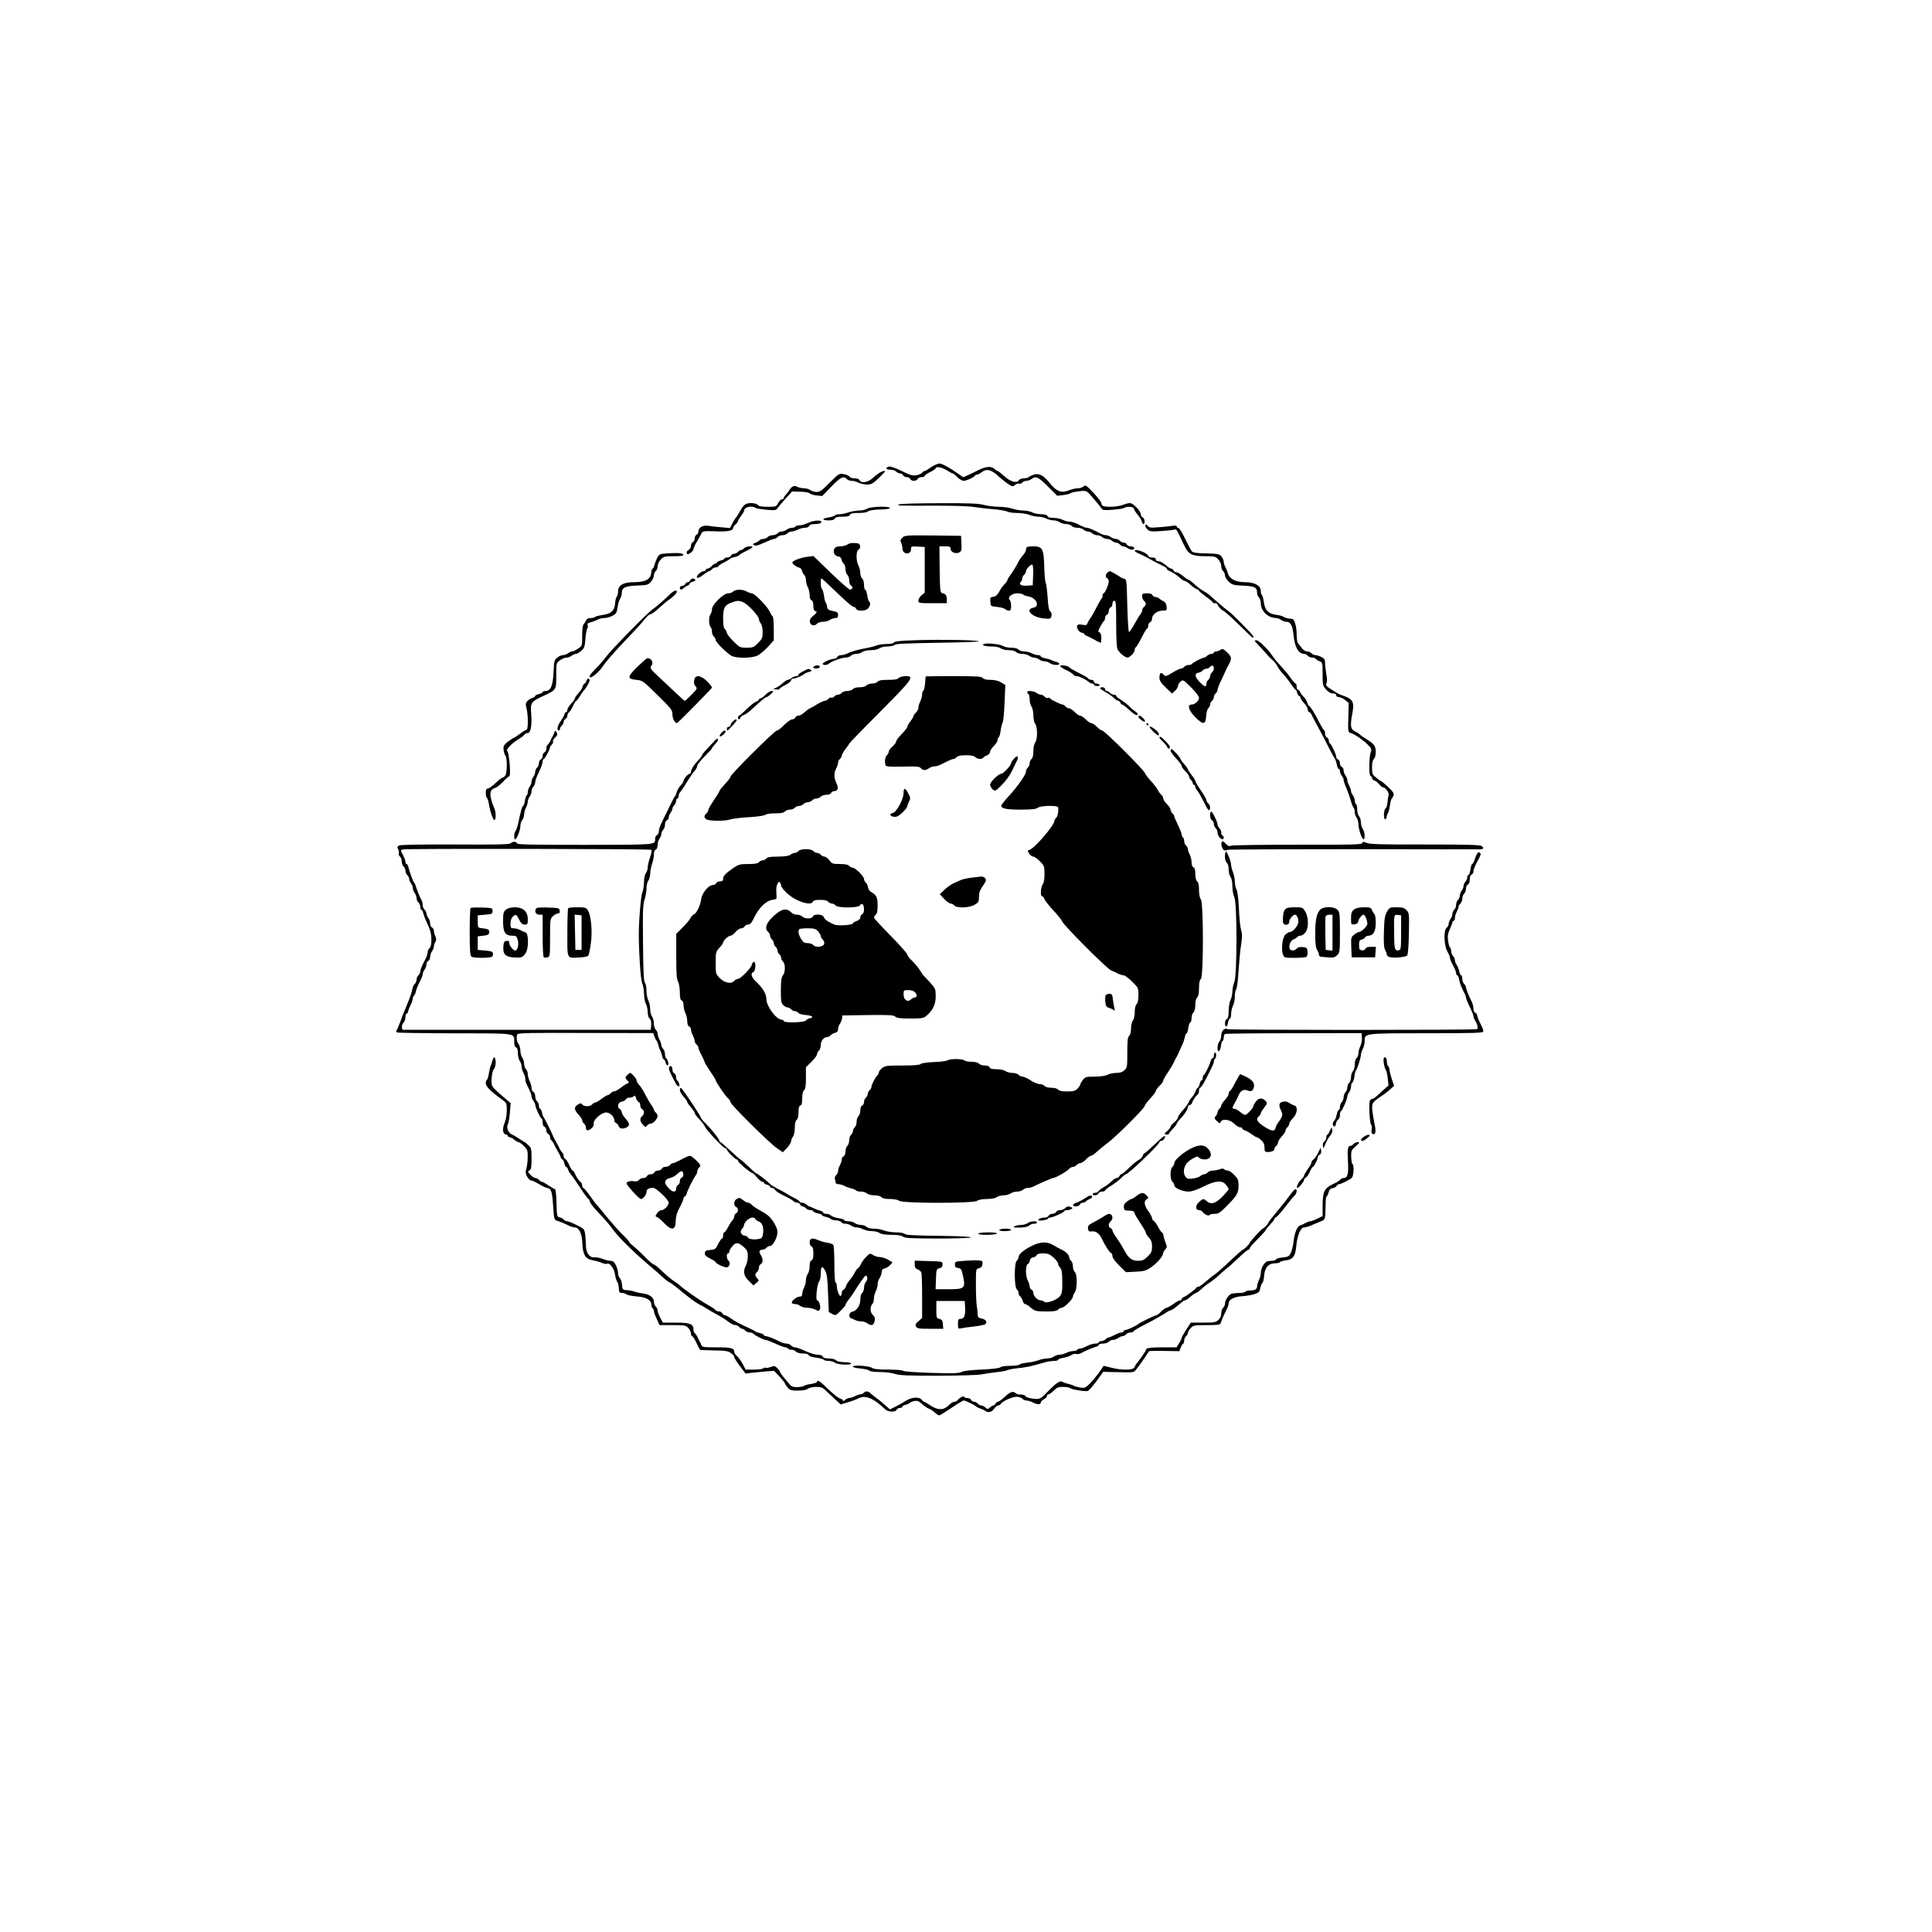 <?xml version="1.0" standalone="no"?>
<!DOCTYPE svg PUBLIC "-//W3C//DTD SVG 20010904//EN"
 "http://www.w3.org/TR/2001/REC-SVG-20010904/DTD/svg10.dtd">
<svg version="1.0" xmlns="http://www.w3.org/2000/svg"
 width="1563pt" height="1563pt" viewBox="0 0 1563 1563"
 preserveAspectRatio="xMidYMid meet">

<g transform="translate(0,1563) scale(0.1,-0.1)"
fill="#000000" stroke="none">
<path d="M7532 11850 c-23 -17 -46 -30 -51 -30 -5 0 -14 -6 -20 -14 -7 -8 -28
-17 -47 -21 -30 -5 -51 1 -120 35 -54 26 -92 39 -104 35 -32 -10 -23 -25 14
-25 18 0 39 -7 46 -15 7 -8 21 -15 32 -15 10 0 21 -7 24 -15 4 -8 16 -15 29
-15 13 0 25 -7 29 -15 3 -8 16 -15 30 -15 13 0 26 7 30 15 3 8 17 15 31 15 14
0 25 4 25 9 0 5 20 20 45 32 25 12 45 26 45 31 0 17 52 7 90 -17 22 -14 43
-25 48 -25 5 0 21 -13 37 -30 16 -16 39 -30 51 -30 23 0 86 29 92 43 2 4 9 7
16 7 8 0 25 10 40 21 36 29 75 20 127 -28 22 -21 59 -50 81 -66 38 -25 42 -26
59 -11 10 9 25 14 33 11 8 -3 20 1 26 9 7 8 22 14 34 14 12 0 31 7 42 15 34
26 56 16 132 -61 l75 -75 51 6 c28 4 53 11 56 15 3 4 33 11 67 15 68 8 60 12
138 -80 22 -26 44 -54 48 -61 7 -11 25 -13 90 -8 45 4 86 10 92 15 5 5 24 9
41 9 24 0 34 -5 39 -20 4 -11 18 -33 31 -47 13 -15 27 -37 30 -50 4 -13 10
-23 15 -23 15 0 10 48 -6 54 -8 3 -15 13 -15 23 0 28 -63 93 -88 93 -13 0 -39
-7 -59 -15 -36 -15 -128 -20 -157 -9 -9 3 -16 14 -16 23 0 9 -29 47 -64 84
-57 61 -66 66 -79 52 -9 -8 -30 -15 -47 -15 -17 0 -47 -7 -67 -15 -68 -28
-104 -14 -169 67 -38 47 -74 68 -107 61 -18 -3 -39 -12 -48 -19 -8 -8 -30 -14
-47 -14 -18 0 -35 -7 -40 -16 -15 -27 -71 -10 -120 36 -24 22 -47 40 -52 40
-5 0 -16 8 -25 17 -24 23 -67 20 -127 -9 -29 -15 -69 -34 -89 -43 l-36 -16
-82 56 c-50 33 -93 55 -109 55 -15 0 -46 -14 -70 -30z"/>
<path d="M7110 11802 c-14 -9 -38 -29 -55 -44 -34 -31 -92 -39 -101 -13 -4 9
-19 15 -40 15 -18 0 -37 6 -41 14 -4 7 -25 16 -46 20 -38 7 -40 6 -114 -68
-62 -63 -80 -76 -106 -76 -18 0 -41 7 -51 15 -11 8 -35 15 -53 15 -18 0 -42 6
-53 12 -23 14 -46 4 -64 -27 -6 -10 -19 -27 -28 -37 -10 -10 -18 -22 -18 -28
0 -5 -7 -10 -15 -10 -8 0 -21 -13 -30 -30 -15 -29 -18 -30 -84 -30 -49 0 -72
4 -81 15 -7 9 -29 15 -54 15 -45 0 -61 -13 -96 -77 -11 -20 -23 -39 -27 -42
-4 -3 -17 -23 -28 -45 l-19 -38 -66 6 c-36 3 -84 8 -108 12 -48 7 -82 -13 -82
-48 0 -10 -7 -21 -15 -24 -8 -4 -15 -17 -15 -30 0 -14 -7 -27 -15 -30 -8 -4
-15 -17 -15 -30 0 -13 -9 -28 -20 -34 -11 -6 -17 -16 -14 -25 5 -12 9 -12 30
2 13 8 24 22 24 30 0 8 12 35 28 61 15 26 32 56 37 67 10 18 19 20 99 17 105
-5 156 3 156 24 0 8 9 22 20 31 11 10 20 22 20 27 0 5 11 24 25 42 14 18 25
37 25 43 0 30 63 44 95 21 6 -4 44 -10 86 -14 72 -6 77 -5 92 16 9 13 38 47
65 77 l50 55 68 -2 c37 -1 71 -7 75 -13 3 -6 28 -14 54 -17 l47 -5 74 77 c74
76 100 89 124 61 7 -8 25 -15 40 -15 15 0 41 -7 56 -15 16 -8 47 -15 69 -15
34 0 47 8 93 51 28 28 52 52 52 55 0 9 -26 2 -50 -14z"/>
<path d="M7275 11550 c-26 -11 -12 -12 295 -11 135 1 272 -4 305 -10 33 -5
103 -14 155 -18 52 -4 105 -13 117 -19 12 -7 49 -12 83 -12 33 0 77 -7 97 -15
19 -8 52 -15 72 -15 20 0 49 -7 65 -15 15 -8 42 -15 60 -15 17 0 40 -7 50 -15
11 -8 34 -15 52 -15 17 0 37 -7 44 -15 7 -8 28 -15 47 -15 19 0 41 -7 49 -15
9 -8 24 -15 35 -15 11 0 27 -7 35 -15 9 -8 27 -15 40 -15 14 0 32 -7 40 -15 9
-8 27 -15 40 -15 14 0 32 -7 40 -15 9 -8 24 -15 33 -15 10 0 24 -7 31 -15 7
-8 19 -15 27 -15 7 0 25 -7 38 -16 14 -9 32 -13 41 -10 21 8 8 26 -21 26 -12
0 -25 7 -29 15 -3 8 -14 15 -24 15 -11 0 -25 7 -32 15 -7 8 -22 15 -34 15 -11
0 -30 7 -40 15 -11 8 -28 15 -38 15 -10 0 -26 4 -36 9 -56 30 -105 51 -117 51
-15 0 -23 3 -83 33 -19 9 -46 17 -60 17 -15 0 -40 7 -56 15 -15 8 -48 15 -72
15 -30 0 -46 5 -50 15 -4 10 -21 15 -53 15 -25 1 -57 7 -71 15 -14 8 -46 14
-71 15 -26 0 -66 7 -89 15 -23 8 -72 15 -109 15 -36 0 -91 7 -121 15 -43 12
-121 15 -360 14 -168 0 -314 -4 -325 -9z"/>
<path d="M7016 11515 c-11 -8 -40 -15 -65 -15 -25 -1 -64 -7 -86 -15 -22 -8
-54 -15 -72 -15 -17 0 -34 -4 -38 -9 -3 -6 -26 -13 -50 -17 -58 -8 -58 -24 -1
-24 30 0 46 5 50 15 4 11 21 15 61 15 40 0 57 4 61 15 5 11 22 15 68 15 34 0
66 4 72 9 12 12 54 19 127 20 31 1 57 6 57 11 0 17 -162 12 -184 -5z"/>
<path d="M6575 11413 c-11 -2 -34 -11 -52 -19 -17 -8 -42 -14 -56 -14 -14 0
-29 -4 -32 -10 -3 -5 -16 -10 -29 -10 -12 0 -31 -7 -42 -15 -10 -8 -29 -15
-40 -15 -12 0 -27 -7 -34 -15 -7 -8 -25 -15 -40 -15 -15 0 -33 -7 -40 -15 -7
-8 -23 -15 -36 -15 -12 0 -26 -5 -29 -11 -4 -5 -19 -15 -33 -20 -24 -9 -25
-12 -10 -20 12 -7 34 -1 81 21 35 16 71 30 79 30 9 0 21 7 28 15 7 8 25 15 40
15 15 0 33 7 40 15 7 8 22 15 34 15 11 0 34 7 50 15 15 8 41 15 57 15 17 0 32
6 35 15 4 9 19 15 39 15 41 0 67 9 59 21 -5 9 -34 10 -69 2z"/>
<path d="M9266 11382 c-4 -6 3 -21 15 -33 20 -20 28 -21 115 -15 51 3 100 9
108 12 13 5 17 -1 75 -126 34 -74 64 -90 172 -90 75 0 84 -2 105 -26 14 -14
24 -37 24 -53 0 -16 7 -34 15 -41 8 -7 15 -22 15 -34 0 -12 13 -35 30 -51 27
-26 37 -29 117 -33 94 -4 113 -14 113 -58 0 -13 7 -29 15 -38 8 -8 15 -29 15
-46 0 -63 58 -119 124 -120 11 0 30 -7 40 -15 11 -8 30 -15 41 -15 36 0 52
-30 60 -109 10 -98 39 -150 86 -151 9 0 22 -7 29 -15 7 -8 23 -15 36 -15 12 0
26 -5 29 -11 4 -5 18 -14 31 -19 23 -9 24 -13 24 -103 0 -88 1 -95 28 -125 19
-21 38 -32 55 -32 17 0 27 -5 27 -15 0 -9 9 -15 23 -15 12 -1 35 -11 50 -24
l28 -23 -3 -118 c-3 -112 -2 -119 17 -124 32 -9 107 -60 142 -97 28 -28 31
-37 23 -58 -15 -40 -17 -189 -2 -194 6 -2 12 -10 12 -17 0 -8 9 -16 20 -20 11
-3 28 -17 39 -31 10 -13 24 -24 30 -24 19 0 51 -43 45 -62 -3 -10 -7 -37 -9
-60 -2 -22 -9 -44 -16 -48 -14 -9 -18 -84 -4 -88 6 -1 12 8 13 20 2 13 7 28
12 33 4 6 11 33 15 60 4 28 10 52 15 55 4 3 10 14 14 26 5 16 -5 31 -44 67
-28 26 -53 47 -56 47 -3 0 -21 12 -40 28 -31 25 -34 31 -34 83 0 38 5 61 15
69 9 8 15 30 15 56 0 49 -12 65 -75 104 -22 13 -46 30 -53 37 -8 8 -27 20 -43
28 -34 18 -37 45 -17 151 16 91 3 110 -98 144 -12 4 -44 23 -72 41 -43 28 -49
36 -41 51 7 12 6 38 -1 75 -5 31 -10 71 -10 90 0 26 -6 36 -30 48 -16 8 -38
15 -48 15 -11 0 -25 7 -32 15 -7 8 -23 15 -35 15 -14 0 -32 11 -44 28 -12 15
-25 32 -31 39 -5 7 -10 39 -10 72 0 49 -10 96 -27 120 -1 2 -17 5 -34 7 -18 2
-37 8 -44 14 -7 5 -33 13 -60 16 -64 9 -91 36 -100 101 -4 29 -11 55 -16 59
-5 3 -9 18 -9 34 0 42 -50 70 -126 70 -73 0 -125 25 -138 66 -5 16 -15 41 -22
56 -8 14 -14 34 -14 45 0 10 -8 28 -18 41 -16 20 -27 22 -122 25 -79 1 -108 6
-118 17 -7 8 -31 54 -55 103 -23 48 -47 87 -54 87 -7 0 -13 5 -13 11 0 7 -14
9 -42 4 -24 -3 -74 -9 -111 -11 -57 -5 -71 -3 -81 12 -9 11 -15 13 -20 6z"/>
<path d="M7300 11280 c-16 -16 -18 -25 -10 -40 5 -10 10 -30 10 -43 0 -31 23
-51 50 -42 13 4 20 15 20 31 0 24 2 25 56 22 l55 -3 0 -185 0 -185 -25 -20
c-14 -12 -26 -31 -26 -43 0 -21 3 -22 115 -22 l115 0 0 28 c0 34 -10 49 -35
53 -19 4 -20 13 -23 192 l-2 187 45 0 c39 0 45 -3 45 -20 0 -27 43 -44 71 -29
17 9 20 19 17 72 l-3 62 -227 3 c-218 2 -229 1 -248 -18z"/>
<path d="M6856 11225 c-11 -8 -37 -15 -58 -15 -27 0 -40 -5 -48 -20 -14 -26 2
-58 32 -62 15 -2 24 -11 26 -25 2 -12 10 -27 18 -33 8 -7 14 -27 14 -45 0 -18
7 -38 15 -45 8 -7 15 -27 15 -46 0 -20 6 -37 16 -42 18 -10 11 -32 -10 -32 -8
0 -77 61 -155 136 l-141 136 -52 -7 c-50 -6 -118 -32 -118 -46 0 -11 35 -37
55 -41 11 -2 21 -13 23 -25 2 -12 10 -27 18 -33 8 -7 14 -27 14 -44 1 -17 7
-42 15 -56 8 -14 14 -42 15 -63 0 -24 5 -40 15 -43 10 -4 15 -20 15 -44 0 -27
5 -40 18 -45 15 -5 12 -10 -16 -34 -25 -20 -33 -34 -30 -52 4 -29 38 -38 58
-14 7 8 29 15 49 15 20 0 45 7 55 15 11 8 30 15 43 15 18 0 23 6 23 24 0 21
-6 26 -42 33 -35 7 -44 13 -46 33 -2 14 -7 30 -12 35 -4 6 -11 31 -14 57 -4
26 -11 50 -17 53 -10 7 -13 85 -3 85 3 0 38 -31 77 -69 127 -122 172 -161 185
-161 7 0 15 -7 18 -15 9 -22 77 -20 97 3 18 20 22 48 8 56 -5 3 -12 26 -15 51
-4 25 -11 45 -17 45 -5 0 -9 17 -9 39 0 22 -6 44 -15 51 -8 7 -15 27 -15 44 0
17 -7 44 -15 60 -21 39 -20 122 1 130 9 3 14 15 12 28 -2 19 -10 23 -43 25
-24 2 -48 -3 -59 -12z"/>
<path d="M6020 11195 c-7 -8 -18 -15 -25 -15 -7 0 -18 -7 -25 -15 -7 -8 -21
-15 -32 -15 -10 0 -21 -7 -24 -15 -4 -8 -17 -15 -30 -15 -13 0 -24 -4 -24 -9
0 -5 -13 -12 -30 -16 -16 -4 -30 -11 -30 -16 0 -5 -6 -9 -13 -9 -7 0 -20 -9
-30 -20 -9 -11 -24 -20 -32 -20 -8 0 -15 -4 -15 -10 0 -5 -6 -10 -14 -10 -23
0 -69 -41 -57 -53 6 -6 23 1 49 22 22 17 44 31 50 31 5 0 15 7 22 15 7 8 21
15 31 15 11 0 19 3 19 8 0 4 21 19 48 32 26 14 49 28 52 31 3 4 20 10 38 14
17 3 32 10 32 13 0 4 23 18 50 31 28 13 53 28 56 33 9 15 -53 8 -66 -7z"/>
<path d="M8307 11203 c-4 -3 -7 -14 -7 -22 0 -9 -10 -27 -23 -41 -12 -14 -28
-36 -35 -50 -19 -38 -52 -92 -73 -119 -10 -13 -19 -28 -19 -34 0 -5 -10 -20
-22 -32 -13 -12 -33 -39 -44 -61 -16 -28 -29 -40 -48 -42 -25 -3 -27 -7 -24
-40 3 -37 3 -37 55 -42 29 -3 58 -11 65 -18 6 -6 20 -12 30 -12 14 0 18 8 18
38 0 21 -5 43 -12 50 -20 20 19 52 62 52 20 0 40 -4 46 -9 5 -6 25 -13 44 -16
65 -11 95 -81 40 -91 -72 -15 -12 -77 82 -87 55 -5 58 -4 64 19 4 17 1 29 -9
37 -11 9 -17 40 -22 117 -4 58 -11 110 -15 115 -5 6 -10 64 -12 130 -4 146
-14 165 -89 165 -25 0 -49 -3 -52 -7z m51 -229 l-3 -79 -44 -3 c-48 -4 -73 10
-53 30 7 7 12 20 12 29 0 9 7 22 15 29 8 7 15 19 15 27 0 20 43 64 53 54 4 -4
7 -43 5 -87z"/>
<path d="M9180 11173 c0 -5 20 -16 43 -26 23 -10 49 -23 57 -28 8 -5 39 -21
69 -37 29 -15 62 -31 72 -37 11 -5 19 -13 19 -18 0 -4 10 -12 23 -17 29 -13
54 -30 85 -57 14 -13 31 -23 38 -23 7 0 27 -13 43 -29 17 -16 39 -32 50 -36
12 -3 21 -10 21 -14 0 -4 25 -25 55 -47 30 -21 55 -42 55 -46 0 -5 9 -8 20 -8
11 0 20 -4 20 -10 0 -10 36 -50 44 -50 8 0 73 -58 153 -137 46 -46 85 -83 88
-83 3 0 5 5 5 11 0 11 -177 190 -203 206 -14 8 -116 95 -146 124 -9 9 -31 24
-50 35 -19 10 -47 30 -62 44 -45 40 -58 50 -66 50 -4 1 -24 14 -43 30 -19 17
-42 30 -52 30 -10 0 -21 7 -24 15 -4 8 -12 15 -19 15 -7 0 -28 13 -46 30 -19
16 -44 30 -56 30 -14 0 -23 6 -23 15 0 10 -10 15 -30 15 -17 0 -30 5 -30 13 0
6 -18 20 -39 30 -39 18 -71 22 -71 10z"/>
<path d="M5395 11153 c-57 -4 -62 -6 -78 -36 -9 -18 -19 -44 -23 -59 -3 -16
-10 -28 -14 -28 -5 0 -10 -16 -12 -36 -4 -51 -48 -74 -141 -74 -84 0 -127 -25
-127 -75 0 -17 -5 -36 -10 -41 -6 -6 -12 -31 -14 -57 -5 -59 -32 -83 -105 -93
-28 -4 -54 -11 -57 -15 -3 -5 -19 -9 -35 -9 -19 0 -32 -6 -36 -17 -4 -10 -13
-24 -20 -31 -9 -9 -13 -41 -13 -95 0 -82 0 -82 -33 -104 -18 -13 -40 -23 -48
-23 -8 0 -23 -7 -33 -15 -11 -8 -30 -15 -42 -15 -12 0 -33 -9 -46 -20 -23 -18
-26 -28 -30 -118 -5 -110 -23 -152 -64 -152 -13 0 -24 -4 -24 -9 0 -5 -13 -12
-30 -16 -16 -4 -30 -10 -30 -15 0 -5 -10 -12 -22 -16 -13 -3 -31 -15 -41 -25
-15 -16 -16 -25 -8 -57 6 -20 11 -68 11 -105 0 -55 -3 -69 -17 -74 -10 -3 -34
-19 -54 -35 -20 -15 -40 -28 -44 -28 -4 0 -24 -14 -46 -30 -33 -27 -38 -35
-35 -66 2 -19 8 -40 15 -47 14 -14 15 -132 1 -158 -6 -10 -16 -19 -22 -19 -6
0 -33 -20 -59 -45 -26 -25 -55 -45 -64 -45 -10 0 -15 -10 -15 -34 0 -19 4 -37
9 -40 5 -4 12 -25 16 -49 10 -64 36 -137 46 -131 14 8 11 73 -5 102 -7 15 -18
47 -24 71 -12 51 -1 78 35 87 12 3 40 26 63 50 22 24 45 44 50 44 15 0 -1 194
-16 203 -16 9 35 64 91 97 22 13 44 30 48 37 4 7 16 13 27 13 24 0 35 65 27
162 -7 83 0 93 101 139 104 49 102 46 102 164 0 101 0 101 30 123 16 12 39 22
52 22 13 0 32 7 42 15 11 8 27 15 35 15 9 0 28 12 44 25 24 21 28 34 33 97 3
40 10 78 15 84 5 6 7 19 3 27 -4 12 2 18 23 22 15 4 40 13 55 21 14 8 40 14
57 14 16 0 46 8 65 18 30 15 35 23 42 67 3 28 13 59 20 70 8 11 14 31 14 46 0
45 26 58 124 62 82 3 90 5 112 31 13 15 24 38 24 50 0 13 7 29 15 36 8 7 15
24 15 39 0 14 11 39 25 54 24 25 31 27 106 27 60 0 80 3 77 13 -5 13 -39 16
-133 10z"/>
<path d="M8964 11002 c-19 -13 -25 -42 -9 -48 8 -4 15 -15 15 -27 0 -25 -31
-97 -42 -97 -4 0 -8 -9 -8 -19 0 -11 -4 -22 -9 -25 -4 -3 -21 -32 -37 -63 -15
-32 -37 -71 -49 -88 -12 -16 -24 -38 -28 -48 -5 -15 -13 -17 -42 -11 -27 5
-36 3 -41 -10 -7 -19 21 -56 43 -56 7 0 13 -4 13 -8 0 -4 12 -13 28 -19 15 -7
34 -16 42 -21 27 -16 60 -32 65 -32 3 0 5 18 5 39 0 25 -5 41 -15 45 -13 5
-12 11 6 46 12 22 25 43 30 46 5 3 9 14 9 25 0 11 7 22 15 25 8 4 15 17 15 30
0 14 7 27 15 30 8 4 15 17 15 30 0 15 6 24 15 24 13 0 15 -27 15 -186 0 -118
4 -193 11 -207 15 -29 60 -66 80 -67 20 0 59 41 59 63 0 9 4 18 9 21 8 5 27
37 68 118 8 15 18 30 24 33 5 4 9 15 9 26 0 11 7 22 15 25 8 4 15 16 15 28 0
33 42 66 85 66 35 0 36 1 33 32 -2 22 -10 36 -26 44 -13 6 -29 17 -35 23 -6 6
-19 11 -29 11 -10 0 -21 7 -24 15 -4 10 -20 15 -45 15 -34 0 -39 -3 -39 -24 0
-13 7 -29 15 -36 8 -7 15 -18 15 -25 0 -7 -7 -18 -15 -25 -8 -7 -15 -19 -15
-28 0 -8 -6 -23 -14 -31 -7 -9 -29 -45 -48 -79 -19 -35 -39 -65 -44 -65 -5 -1
-11 92 -14 213 -5 205 -6 215 -25 218 -11 2 -27 9 -35 16 -16 12 -76 46 -82
46 -1 0 -8 -4 -14 -8z"/>
<path d="M5584 10935 c-4 -8 -13 -15 -20 -15 -8 0 -17 -7 -20 -15 -4 -8 -15
-15 -25 -15 -10 0 -19 -7 -19 -15 0 -18 14 -19 32 -2 7 7 21 16 31 20 9 3 17
11 17 16 0 5 11 12 25 15 14 4 23 11 20 16 -9 15 -35 12 -41 -5z"/>
<path d="M5424 10826 c-45 -44 -119 -109 -145 -126 -38 -25 -331 -323 -374
-381 -22 -30 -61 -75 -87 -100 -44 -43 -59 -69 -41 -69 17 0 70 46 93 80 33
50 105 132 218 249 51 53 107 115 125 138 18 23 39 43 47 43 8 0 38 20 65 45
28 25 55 49 60 53 6 4 26 20 47 35 20 16 39 34 41 42 11 26 -18 21 -49 -9z"/>
<path d="M5932 10845 c-7 -8 -25 -15 -41 -15 -38 0 -131 -91 -131 -129 0 -14
-6 -33 -13 -42 -15 -20 -13 -87 2 -102 6 -6 11 -23 11 -38 0 -15 7 -32 15 -39
8 -7 15 -19 15 -28 0 -16 78 -95 123 -125 36 -24 167 -24 216 0 20 10 57 41
84 70 l47 53 0 95 c0 53 -4 97 -10 100 -6 4 -16 21 -24 38 -17 40 -121 147
-144 147 -9 1 -28 7 -42 15 -32 19 -91 18 -108 0z m86 -90 c38 -19 122 -111
122 -134 0 -9 7 -25 15 -35 9 -11 15 -41 15 -70 0 -44 -4 -55 -37 -88 -34 -35
-42 -38 -92 -38 -53 0 -57 2 -108 52 -29 29 -53 60 -53 69 0 9 -7 22 -15 29
-11 9 -15 33 -15 89 0 85 13 107 75 129 42 15 58 14 93 -3z"/>
<path d="M7421 10451 c-134 -4 -185 -9 -189 -18 -2 -8 -23 -13 -57 -13 -30 0
-66 -5 -82 -11 -15 -7 -48 -15 -73 -20 -67 -11 -132 -29 -163 -45 -16 -8 -40
-14 -53 -14 -14 0 -27 -7 -30 -15 -4 -8 -16 -15 -28 -15 -29 0 -99 -34 -90
-43 11 -11 36 -8 53 6 23 19 102 47 133 47 15 0 33 7 42 15 8 8 28 15 43 15
16 0 38 7 49 15 10 8 41 15 69 15 28 0 59 7 69 15 11 8 41 15 66 15 25 0 52 6
58 13 10 9 101 13 360 17 191 3 336 8 322 12 -39 11 -296 15 -499 9z"/>
<path d="M10150 10446 c0 -2 19 -23 43 -48 23 -24 51 -56 63 -70 12 -13 30
-31 40 -39 10 -8 27 -29 38 -48 10 -19 26 -41 35 -51 27 -28 55 -63 81 -103
14 -20 28 -37 31 -37 4 0 10 -11 13 -25 4 -14 11 -25 16 -25 6 0 10 -6 10 -13
0 -7 14 -27 30 -45 17 -18 30 -42 30 -53 0 -10 5 -19 10 -19 6 0 15 -10 21
-22 5 -13 30 -59 54 -103 24 -44 63 -118 86 -165 24 -47 46 -87 49 -90 4 -3
10 -22 14 -42 4 -21 11 -38 16 -38 6 0 10 -8 10 -18 0 -10 7 -27 15 -38 8 -10
15 -25 15 -32 0 -8 6 -28 13 -45 18 -42 36 -93 49 -137 5 -19 14 -39 19 -45 5
-5 9 -20 9 -35 0 -14 7 -34 15 -44 8 -11 15 -36 15 -55 0 -39 28 -121 41 -121
15 0 10 63 -6 84 -8 11 -15 35 -15 54 0 18 -7 40 -15 48 -8 9 -15 33 -15 54 0
21 -4 42 -10 45 -5 3 -10 16 -10 29 0 12 -7 31 -15 42 -8 10 -15 26 -15 34 0
8 -7 28 -15 44 -8 15 -15 36 -15 45 0 10 -7 26 -15 37 -8 10 -15 29 -15 42 0
12 -7 25 -15 28 -8 4 -15 17 -15 30 0 14 -7 27 -15 30 -8 4 -15 13 -15 22 0
19 -38 100 -51 108 -5 3 -9 13 -9 24 0 10 -7 20 -15 24 -8 3 -15 16 -15 30 0
14 -4 28 -10 31 -5 3 -20 27 -33 53 -34 70 -78 142 -87 142 -4 0 -11 12 -14
26 -4 14 -17 35 -30 47 -12 12 -25 30 -29 40 -3 9 -11 17 -17 17 -5 0 -10 11
-10 25 0 14 -4 25 -9 25 -4 0 -20 17 -34 38 -14 20 -39 53 -57 72 -69 76 -77
86 -96 114 -31 49 -110 126 -128 126 -9 0 -16 -2 -16 -4z"/>
<path d="M7967 10422 c-37 -8 -3 -22 52 -22 35 0 65 -6 77 -15 10 -8 40 -15
65 -15 29 0 51 -6 59 -15 7 -8 29 -15 49 -15 21 0 46 -7 57 -15 10 -8 28 -15
40 -15 11 0 29 -7 40 -15 10 -8 30 -15 44 -15 14 0 34 -7 44 -15 22 -17 76
-20 76 -5 0 5 -12 13 -27 16 -16 4 -32 10 -38 14 -5 4 -27 10 -47 14 -21 4
-38 11 -38 16 0 6 -10 10 -22 10 -13 0 -36 7 -52 15 -15 8 -43 15 -61 15 -18
0 -38 7 -45 15 -8 9 -30 15 -59 15 -26 0 -55 6 -66 14 -20 13 -114 25 -148 18z"/>
<path d="M9874 10373 c-10 -7 -26 -13 -36 -13 -10 0 -18 -4 -18 -10 0 -5 -9
-10 -19 -10 -11 0 -26 -7 -35 -15 -8 -8 -19 -15 -25 -15 -14 0 -95 -42 -99
-52 -2 -4 -14 -8 -27 -8 -12 0 -28 -7 -35 -15 -7 -8 -19 -15 -28 -15 -8 0 -37
-13 -64 -30 -55 -34 -61 -35 -78 -15 -17 21 -30 9 -30 -27 0 -24 11 -42 51
-80 l51 -49 24 22 c13 12 24 30 24 39 0 9 9 25 20 35 20 18 22 18 85 -45 38
-38 65 -73 65 -85 0 -25 -33 -55 -60 -55 -38 0 -24 -47 29 -101 64 -65 85 -63
89 8 2 29 9 56 17 63 8 7 15 20 15 30 0 10 7 23 15 30 8 7 15 20 15 30 0 10 7
23 15 30 8 7 15 20 15 29 0 8 13 43 29 76 16 33 32 67 35 75 3 8 10 22 14 30
41 72 41 83 -2 124 -30 28 -37 30 -52 19z m-54 -152 c0 -10 -7 -24 -15 -31 -8
-7 -15 -20 -15 -30 0 -10 -7 -23 -15 -30 -8 -7 -15 -20 -15 -30 0 -32 -13 -29
-52 10 -43 42 -47 73 -11 78 12 2 27 10 33 18 7 8 20 14 30 14 10 0 23 7 30
15 15 18 30 11 30 -14z"/>
<path d="M5233 10303 c-6 -2 -41 -33 -78 -69 -81 -79 -82 -97 -8 -104 51 -5
55 -7 173 -124 112 -110 120 -121 120 -156 0 -33 19 -70 37 -70 6 0 283 281
283 287 0 11 -44 59 -68 75 -43 28 -68 23 -76 -14 -4 -22 -1 -37 11 -50 16
-18 14 -21 -32 -68 -27 -28 -52 -50 -55 -50 -3 0 -40 33 -82 73 -41 39 -100
95 -130 122 -66 61 -73 72 -58 90 22 26 -6 69 -37 58z"/>
<path d="M6593 10243 c-24 -9 -13 -24 15 -21 15 2 26 8 25 13 -2 12 -23 16
-40 8z"/>
<path d="M8577 10243 c-3 -5 18 -20 46 -33 29 -13 56 -30 60 -37 4 -7 16 -13
27 -13 20 0 75 -27 98 -47 7 -7 20 -13 28 -13 8 0 14 -4 14 -10 0 -5 12 -10
26 -10 14 0 23 4 19 10 -3 6 -15 10 -26 10 -10 0 -19 7 -19 15 0 8 -9 15 -19
15 -11 0 -22 4 -26 9 -3 6 -18 16 -33 24 -90 46 -118 62 -122 69 -9 12 -67 21
-73 11z"/>
<path d="M6492 10196 c-23 -12 -39 -25 -35 -29 3 -4 -3 -7 -13 -7 -11 0 -29
-7 -40 -15 -10 -8 -24 -15 -31 -15 -7 0 -25 -12 -40 -26 -15 -14 -39 -31 -53
-37 l-25 -11 25 -4 c13 -2 26 1 28 6 2 6 23 20 48 32 24 12 44 28 44 36 0 8 8
14 18 14 19 0 83 28 92 40 3 4 18 10 34 14 23 6 27 9 15 17 -18 11 -16 12 -67
-15z"/>
<path d="M7270 10145 c-9 -11 -33 -15 -85 -15 -52 0 -76 -4 -85 -15 -7 -8 -27
-15 -45 -15 -18 0 -38 -7 -45 -15 -7 -9 -29 -15 -55 -15 -26 0 -48 -6 -55 -15
-7 -8 -27 -15 -45 -15 -18 0 -38 -7 -45 -15 -7 -8 -20 -15 -30 -15 -10 0 -23
-6 -30 -14 -6 -8 -17 -13 -24 -10 -7 3 -19 -2 -26 -11 -7 -8 -20 -15 -29 -15
-9 -1 -34 -12 -56 -25 -22 -14 -49 -29 -60 -34 -11 -5 -33 -21 -48 -35 -15
-14 -37 -26 -48 -26 -11 0 -22 -7 -25 -15 -4 -8 -15 -15 -26 -15 -11 0 -39
-20 -64 -45 -24 -25 -50 -45 -59 -45 -18 0 -375 -355 -375 -373 0 -7 -20 -34
-45 -60 -25 -27 -45 -52 -45 -57 0 -5 -20 -38 -45 -74 -25 -37 -45 -72 -45
-80 0 -7 -7 -19 -15 -26 -26 -21 -18 -47 16 -54 49 -10 141 -7 179 5 19 6 88
15 153 18 67 4 123 13 129 19 7 7 41 12 79 12 47 0 70 4 79 15 7 8 25 15 40
15 15 0 33 7 40 15 7 8 23 15 35 15 12 0 28 7 35 15 7 8 23 15 35 15 12 0 28
7 35 15 7 8 23 15 35 15 12 0 28 7 35 15 7 8 27 15 45 15 20 0 35 6 39 15 3 8
15 15 26 15 29 0 36 26 16 66 -20 43 -20 80 -1 118 8 15 15 36 15 46 0 10 7
23 15 30 8 7 15 19 15 27 0 8 14 32 30 53 17 21 30 41 30 44 0 3 108 115 241
248 224 225 264 271 252 291 -8 13 -80 7 -93 -8z"/>
<path d="M7489 10158 c-1 -2 -3 -28 -5 -58 -3 -30 -9 -56 -14 -58 -6 -2 -10
-16 -10 -30 0 -15 -7 -40 -15 -56 -8 -15 -15 -38 -15 -51 0 -12 -9 -30 -20
-40 -11 -10 -20 -23 -20 -28 0 -6 -11 -25 -25 -43 -14 -18 -25 -38 -25 -44 0
-7 -20 -33 -45 -58 -25 -25 -45 -52 -45 -61 -1 -9 -14 -27 -30 -41 -17 -13
-30 -32 -30 -41 0 -9 -7 -22 -15 -29 -15 -12 -20 -55 -10 -82 4 -10 34 -12
138 -10 112 3 135 1 146 -12 17 -20 41 -20 67 -1 10 8 30 15 42 15 13 0 36 6
50 13 15 8 42 21 60 30 19 9 39 17 47 17 7 0 18 7 25 15 9 10 32 15 75 15 43
0 66 -5 75 -15 14 -17 56 -20 65 -4 4 5 18 14 31 19 13 5 24 18 24 28 0 10 14
31 30 47 17 16 30 37 30 46 0 10 4 20 9 24 6 3 13 27 16 53 3 26 11 55 16 66
6 10 13 83 16 161 l6 144 -34 20 c-23 14 -51 21 -85 21 -34 0 -56 5 -64 15
-10 13 -50 15 -236 15 -123 0 -224 -1 -225 -2z"/>
<path d="M4743 10120 c-3 -11 -9 -20 -13 -20 -5 0 -12 -10 -16 -22 -3 -12 -10
-26 -15 -32 -41 -49 -49 -60 -49 -68 0 -5 -13 -23 -30 -41 -16 -18 -30 -40
-30 -49 0 -10 -4 -18 -9 -18 -5 0 -13 -10 -16 -22 -4 -13 -18 -37 -31 -55 -24
-32 -32 -73 -14 -73 6 0 10 6 10 14 0 7 7 19 15 26 8 7 15 20 15 30 0 10 7 20
15 24 8 3 15 14 15 25 0 11 6 24 13 28 7 4 21 27 32 50 11 24 23 43 27 43 3 0
17 17 29 38 13 20 25 39 28 42 18 15 51 71 51 85 0 22 -21 18 -27 -5z"/>
<path d="M8900 10062 c0 -4 17 -16 37 -27 21 -11 45 -27 55 -35 35 -31 47 -40
57 -40 5 0 11 -7 15 -15 3 -8 10 -15 15 -15 5 0 27 -16 48 -36 47 -43 70 -57
77 -45 3 5 -6 16 -19 25 -14 9 -38 29 -53 45 -15 15 -44 37 -64 50 -21 12 -38
27 -38 32 0 5 -8 9 -19 9 -10 0 -24 7 -31 15 -7 8 -19 15 -26 15 -8 0 -14 7
-14 15 0 8 -9 15 -20 15 -11 0 -20 -3 -20 -8z"/>
<path d="M6194 10010 c-16 -16 -35 -30 -41 -30 -7 0 -13 -4 -13 -9 0 -5 -10
-13 -22 -17 -13 -4 -47 -31 -77 -60 -30 -30 -58 -54 -63 -54 -4 0 -8 -7 -8
-16 0 -9 5 -14 11 -12 6 2 10 7 9 12 -1 5 12 15 28 22 16 6 47 29 69 50 60 57
104 94 114 94 4 0 20 11 35 25 24 22 25 25 7 25 -11 0 -33 -13 -49 -30z"/>
<path d="M8310 10031 c0 -6 5 -13 10 -16 6 -3 10 -23 10 -44 0 -20 7 -46 15
-57 8 -11 15 -41 15 -70 0 -28 6 -59 15 -70 19 -25 20 -124 0 -150 -8 -11 -15
-41 -15 -70 0 -33 -5 -56 -15 -64 -8 -7 -15 -23 -15 -35 0 -12 -7 -28 -15 -35
-8 -7 -15 -21 -15 -32 0 -25 -68 -122 -142 -202 -32 -35 -58 -68 -58 -74 0
-23 42 -32 157 -32 89 0 124 4 139 15 25 19 163 21 165 3 3 -36 -4 -73 -17
-85 -8 -8 -14 -19 -14 -24 0 -36 -159 -221 -202 -235 -16 -5 -17 -7 -2 -30 9
-13 24 -24 33 -24 9 0 34 -17 54 -38 35 -36 37 -41 37 -103 0 -42 -5 -72 -15
-85 -16 -22 -20 -94 -5 -94 6 0 15 -11 20 -24 5 -14 38 -55 73 -93 35 -37 67
-77 71 -89 9 -28 356 -376 392 -393 16 -7 42 -19 57 -27 16 -8 37 -14 46 -14
10 0 41 -23 70 -51 50 -50 51 -53 51 -110 0 -38 -5 -63 -15 -73 -9 -9 -15 -33
-15 -63 0 -28 -6 -58 -15 -69 -8 -10 -15 -40 -15 -65 0 -29 -6 -51 -15 -59
-12 -10 -15 -38 -15 -134 0 -115 -1 -124 -23 -144 -17 -16 -36 -22 -68 -22
-24 -1 -55 -7 -69 -15 -16 -9 -54 -14 -102 -15 -71 0 -78 -2 -97 -26 -12 -15
-21 -31 -21 -36 0 -6 -10 -21 -22 -34 -19 -20 -33 -24 -84 -24 -43 0 -65 5
-74 15 -7 9 -29 15 -55 15 -26 0 -48 6 -55 15 -7 8 -25 15 -41 15 -15 0 -48
14 -72 30 -25 17 -54 30 -65 30 -11 0 -25 7 -32 15 -7 8 -29 15 -49 15 -21 0
-46 7 -57 15 -11 8 -41 15 -70 15 -37 0 -54 4 -58 15 -3 9 -18 15 -39 15 -19
0 -40 7 -47 15 -8 9 -30 15 -59 15 -26 0 -52 5 -58 11 -14 14 -119 15 -136 1
-7 -5 -56 -12 -109 -14 -58 -2 -103 -9 -110 -16 -8 -8 -55 -12 -149 -12 -123
0 -139 -2 -163 -21 -14 -11 -26 -27 -26 -34 0 -7 -6 -20 -14 -27 -18 -19 -46
-74 -46 -91 0 -8 -7 -20 -15 -27 -8 -7 -15 -20 -15 -30 0 -10 -7 -23 -15 -30
-8 -7 -15 -23 -15 -35 0 -13 -7 -25 -15 -29 -9 -3 -15 -18 -15 -39 0 -19 -7
-40 -15 -47 -8 -7 -15 -27 -15 -45 0 -18 -7 -38 -15 -45 -8 -7 -15 -20 -15
-30 0 -10 -7 -23 -15 -30 -8 -7 -15 -27 -15 -45 0 -18 -7 -38 -15 -45 -8 -7
-15 -27 -15 -45 0 -20 -6 -35 -15 -39 -8 -3 -15 -14 -15 -25 0 -10 -7 -32 -15
-47 -8 -16 -15 -37 -15 -47 0 -10 -7 -25 -16 -34 -8 -9 -13 -22 -10 -30 3 -8
6 -21 6 -29 0 -8 10 -14 23 -14 12 0 34 -6 49 -14 15 -8 40 -17 57 -21 17 -4
33 -11 36 -16 4 -5 21 -9 40 -9 18 0 40 -7 49 -15 8 -9 33 -15 59 -15 27 0 49
-6 57 -15 8 -10 31 -15 69 -15 35 0 65 -6 77 -15 28 -21 600 -21 628 0 12 9
43 15 80 15 38 1 68 6 80 15 11 8 36 15 56 15 20 0 45 7 56 15 10 8 34 15 52
15 18 0 40 7 48 15 9 8 26 15 40 15 13 0 32 4 42 10 32 17 153 70 162 70 17 0
107 50 125 70 10 11 26 20 35 20 10 0 23 7 30 15 7 8 20 15 29 15 10 0 30 13
46 30 16 16 34 30 41 30 7 0 28 14 46 31 18 17 59 51 92 75 70 53 296 279 296
296 0 7 21 35 45 61 25 26 45 53 45 60 0 7 14 26 30 42 17 16 30 34 30 41 0 7
16 36 36 65 20 30 43 68 50 84 8 17 18 37 23 45 5 8 17 33 26 55 10 22 21 47
25 55 4 9 11 30 15 48 3 18 10 32 14 32 5 0 11 19 14 42 3 24 11 44 16 46 6 2
11 18 11 37 0 18 7 38 15 45 9 8 15 30 15 60 0 30 6 52 15 60 10 9 15 32 15
75 0 43 5 66 15 75 22 18 22 615 0 644 -9 12 -15 42 -15 77 0 38 -5 61 -15 69
-9 8 -15 30 -15 60 0 33 -5 50 -15 54 -9 3 -15 18 -15 40 0 18 -7 47 -15 62
-8 16 -15 36 -15 45 0 9 -7 22 -15 29 -8 7 -15 23 -15 36 0 12 -4 26 -10 29
-5 3 -10 14 -10 23 0 9 -14 44 -30 77 -16 33 -30 65 -30 71 0 6 -7 17 -15 24
-8 7 -15 20 -15 29 0 10 -13 30 -30 46 -16 16 -30 37 -30 46 0 10 -6 22 -12
26 -7 4 -22 24 -32 43 -11 19 -37 53 -58 75 -21 22 -41 49 -45 60 -8 26 -328
345 -346 345 -8 0 -27 13 -43 30 -16 16 -36 30 -45 30 -9 0 -29 13 -45 30 -16
16 -36 30 -45 30 -9 0 -29 13 -45 30 -16 16 -36 30 -45 30 -9 0 -22 7 -29 15
-7 8 -17 15 -23 15 -15 0 -96 40 -102 50 -3 5 -12 7 -19 4 -7 -3 -19 2 -26 11
-7 8 -20 15 -29 15 -10 0 -26 7 -37 15 -21 16 -74 20 -74 6z"/>
<path d="M9210 9832 c0 -12 40 -44 51 -40 6 2 1 13 -11 26 -21 22 -40 29 -40
14z"/>
<path d="M5927 9792 c-10 -10 -17 -24 -17 -30 0 -7 -7 -12 -15 -12 -8 0 -15
-7 -15 -15 0 -8 2 -15 5 -15 7 0 74 74 75 83 0 13 -16 7 -33 -11z"/>
<path d="M9275 9770 c3 -5 8 -10 11 -10 2 0 4 5 4 10 0 6 -5 10 -11 10 -5 0
-7 -4 -4 -10z"/>
<path d="M9300 9749 c0 -11 60 -69 71 -69 4 0 5 8 2 18 -5 19 -73 67 -73 51z"/>
<path d="M4485 9705 c-4 -11 -11 -27 -16 -35 -5 -8 -13 -25 -18 -37 -6 -11
-15 -24 -20 -28 -6 -3 -11 -17 -11 -31 0 -14 -7 -27 -15 -30 -8 -4 -15 -16
-15 -29 0 -13 -7 -25 -15 -29 -8 -3 -15 -16 -15 -29 0 -14 -7 -30 -15 -37 -8
-7 -15 -22 -15 -34 0 -11 -7 -30 -15 -40 -8 -11 -15 -29 -15 -40 0 -12 -7 -30
-15 -40 -8 -11 -15 -30 -15 -42 0 -13 -4 -25 -9 -28 -4 -3 -11 -24 -15 -46 -3
-22 -10 -40 -14 -40 -7 0 -17 -32 -42 -150 -6 -24 -15 -49 -20 -54 -12 -12
-14 -66 -2 -66 13 1 42 76 42 109 0 18 7 39 15 47 8 9 15 28 15 44 0 15 7 41
15 56 8 16 15 38 15 50 0 11 7 29 15 40 8 10 15 29 15 42 0 13 7 30 15 38 8 9
15 25 15 37 0 12 14 49 30 82 16 33 30 70 30 83 0 12 4 22 10 22 8 0 50 79 50
95 0 4 7 13 15 22 8 8 12 19 9 25 -3 5 3 18 15 29 23 22 25 28 11 49 -7 12
-10 11 -15 -5z"/>
<path d="M5835 9700 c-10 -11 -15 -23 -12 -27 8 -7 47 25 47 39 0 14 -16 9
-35 -12z"/>
<path d="M9380 9662 c0 -4 13 -19 28 -32 15 -14 31 -34 35 -44 6 -14 11 -16
19 -8 8 8 0 22 -28 51 -37 39 -54 50 -54 33z"/>
<path d="M5787 9643 c-9 -10 -37 -39 -62 -66 -25 -26 -45 -51 -45 -56 0 -5
-12 -22 -28 -38 -35 -36 -62 -78 -62 -98 0 -8 -5 -15 -11 -15 -13 0 -48 -41
-49 -57 0 -7 -11 -24 -24 -38 -13 -14 -27 -38 -31 -53 -4 -15 -10 -29 -13 -32
-4 -3 -18 -27 -31 -55 -13 -27 -31 -63 -39 -80 -9 -16 -18 -37 -22 -45 -4 -8
-14 -30 -23 -48 -9 -19 -17 -45 -17 -58 0 -14 -7 -27 -15 -30 -8 -4 -15 -16
-15 -28 -1 -52 23 -50 -565 -51 -436 0 -548 2 -552 12 -6 16 -35 17 -51 1 -10
-10 -113 -12 -448 -10 -286 1 -442 -2 -455 -8 -16 -9 -17 -15 -8 -31 6 -11 8
-27 5 -34 -2 -7 2 -19 10 -25 8 -7 14 -25 14 -40 0 -15 7 -33 15 -40 8 -7 15
-23 15 -35 0 -12 7 -28 15 -35 8 -7 15 -20 15 -29 0 -10 7 -26 15 -37 8 -10
15 -28 15 -39 0 -11 7 -29 15 -39 8 -11 15 -30 15 -42 0 -12 7 -27 15 -34 8
-7 15 -23 15 -36 0 -13 4 -24 9 -24 5 0 12 -12 15 -27 4 -16 13 -41 21 -58 38
-82 45 -107 45 -158 0 -36 -5 -59 -15 -67 -8 -7 -15 -21 -15 -32 0 -11 -6 -32
-13 -46 -8 -15 -21 -42 -30 -60 -9 -19 -17 -42 -17 -52 0 -9 -7 -23 -15 -30
-8 -7 -15 -23 -15 -35 0 -12 -6 -28 -14 -34 -8 -6 -16 -24 -19 -39 -5 -28 -21
-75 -43 -127 -29 -69 -42 -103 -59 -150 -10 -27 -22 -55 -27 -61 -5 -7 -3 -14
6 -17 8 -3 219 -6 468 -7 506 0 478 4 478 -71 0 -24 5 -39 15 -43 10 -3 15
-20 15 -48 0 -24 7 -52 15 -62 8 -11 15 -31 15 -45 1 -14 7 -37 15 -51 8 -14
14 -35 15 -48 0 -22 2 -28 33 -90 9 -19 17 -41 17 -51 0 -9 7 -26 15 -37 8
-10 15 -25 15 -31 0 -21 43 -113 52 -113 4 0 8 -14 8 -30 0 -18 6 -33 15 -36
8 -4 15 -16 15 -29 0 -13 7 -25 15 -29 8 -3 15 -14 15 -25 0 -11 5 -23 11 -26
5 -4 14 -17 20 -28 5 -12 14 -31 21 -42 6 -11 15 -27 20 -35 5 -8 11 -23 14
-32 4 -10 10 -18 14 -18 5 0 11 -14 15 -30 4 -16 10 -30 15 -30 5 0 12 -10 16
-22 3 -12 13 -28 20 -36 8 -7 42 -56 76 -108 33 -52 65 -94 69 -94 5 0 9 -8 9
-17 0 -10 28 -48 63 -84 73 -78 95 -103 124 -144 49 -68 184 -200 328 -320 26
-22 62 -53 79 -70 17 -16 41 -34 53 -40 11 -5 38 -25 59 -42 83 -70 156 -124
177 -134 12 -5 36 -18 52 -28 17 -11 47 -29 67 -40 73 -40 84 -46 119 -73 20
-16 46 -28 57 -28 11 0 25 -7 32 -15 7 -8 18 -15 25 -15 7 0 18 -7 25 -15 7
-8 23 -15 36 -15 12 0 25 -4 28 -9 8 -13 84 -51 101 -51 7 0 43 -14 78 -30 36
-17 72 -30 81 -30 8 0 18 -4 21 -10 3 -6 17 -10 29 -10 13 0 29 -7 36 -15 8
-9 29 -15 55 -15 27 0 45 -5 48 -14 3 -8 28 -16 61 -20 31 -4 58 -12 61 -17 4
-5 21 -9 39 -9 18 0 41 -7 52 -15 22 -17 139 -21 129 -5 -3 6 -29 10 -56 10
-32 0 -56 6 -65 15 -9 9 -34 15 -59 15 -29 0 -45 5 -49 15 -3 9 -19 15 -41 15
-20 0 -65 14 -100 30 -35 17 -73 30 -83 30 -11 0 -25 7 -32 15 -7 8 -23 15
-35 15 -13 0 -36 6 -52 14 -52 27 -101 46 -117 46 -9 0 -16 4 -16 9 0 5 -15
13 -32 16 -18 4 -35 10 -38 14 -3 3 -22 14 -43 23 -91 42 -114 54 -151 80 -21
16 -45 28 -53 28 -7 0 -16 7 -19 15 -4 8 -15 15 -26 15 -12 0 -26 6 -32 14 -6
8 -38 28 -71 46 -54 30 -183 120 -216 152 -8 7 -32 25 -54 39 -22 15 -63 50
-92 78 -28 28 -57 51 -63 51 -7 0 -40 28 -74 63 -33 34 -76 73 -93 87 -18 14
-33 28 -33 33 0 4 -24 31 -54 60 -29 28 -84 90 -122 136 -37 47 -75 92 -84
101 -9 9 -35 44 -59 78 -24 34 -48 62 -52 62 -5 0 -9 9 -9 20 0 10 -6 23 -12
27 -15 9 -33 37 -48 71 -5 12 -13 22 -17 22 -5 0 -17 20 -28 45 -10 24 -25 47
-32 49 -7 3 -13 14 -13 25 0 11 -5 23 -11 26 -5 4 -14 17 -20 28 -5 12 -14 31
-21 42 -23 40 -28 50 -34 65 -14 34 -69 145 -75 150 -4 3 -10 20 -14 38 -3 17
-11 32 -16 32 -5 0 -9 11 -9 24 0 13 -7 29 -15 36 -8 7 -15 26 -15 42 0 16 -6
31 -15 34 -8 4 -15 18 -15 33 0 14 -7 39 -15 55 -8 15 -15 41 -15 56 0 15 -7
33 -15 40 -8 7 -15 27 -15 44 0 17 -7 40 -15 50 -8 11 -15 36 -15 55 0 20 -7
45 -15 55 -15 20 -19 53 -10 78 4 11 105 13 553 11 l547 -1 10 -29 c5 -15 13
-30 17 -33 3 -3 10 -19 14 -35 4 -17 10 -34 14 -40 4 -5 11 -25 15 -42 3 -18
10 -33 15 -33 4 0 11 -11 14 -25 4 -14 11 -25 17 -25 13 0 2 53 -12 58 -5 2
-9 16 -9 32 0 16 -7 35 -15 44 -8 8 -15 23 -15 33 -1 10 -7 29 -15 43 -8 14
-14 35 -15 46 0 12 -7 27 -15 34 -8 7 -15 29 -15 49 0 21 -7 46 -15 57 -8 10
-15 38 -15 60 0 23 -7 55 -15 70 -8 16 -15 52 -15 80 0 27 -6 56 -12 62 -10
10 -14 91 -16 319 -3 257 -1 313 12 354 9 26 16 67 16 91 0 25 7 53 15 64 8
10 15 35 15 55 0 20 7 56 15 79 8 23 15 58 15 77 0 21 6 36 15 39 9 4 15 19
15 38 0 17 7 40 15 50 8 11 15 28 15 39 0 10 7 25 15 33 8 9 15 28 15 44 0 16
7 30 15 34 8 3 15 13 15 23 0 10 7 27 15 37 8 11 15 26 15 34 0 7 7 20 15 28
8 9 15 24 15 35 0 10 5 19 10 19 6 0 10 9 10 19 0 11 6 26 13 33 7 7 31 42 52
78 22 36 50 76 62 90 13 14 23 33 23 42 0 10 27 45 60 78 33 33 60 63 60 66 0
3 6 12 13 19 32 36 38 46 35 56 -2 5 -11 2 -21 -8z m-517 -888 c5 -3 0 -30
-11 -60 -10 -30 -19 -67 -19 -82 0 -16 -7 -37 -15 -47 -9 -12 -15 -42 -15 -72
0 -28 -6 -67 -14 -85 -12 -31 -29 -238 -28 -349 2 -170 15 -359 28 -387 8 -17
14 -55 14 -85 1 -29 7 -64 15 -78 8 -14 14 -44 15 -66 0 -25 6 -47 15 -54 11
-9 15 -26 13 -52 l-3 -39 -1005 0 -1005 0 -3 20 c-2 12 4 28 12 37 9 8 16 29
16 45 0 16 5 29 10 29 6 0 10 6 10 13 1 6 9 30 20 52 11 22 19 48 20 57 0 9 4
19 9 23 5 3 13 19 16 37 4 17 18 51 31 76 13 25 24 52 24 62 0 9 7 25 15 36 8
10 15 29 15 42 0 12 7 25 15 28 8 4 15 18 15 33 0 14 7 35 15 45 8 11 15 28
15 38 0 10 5 27 12 37 9 15 9 25 0 46 -7 14 -12 35 -12 46 0 11 -7 22 -15 25
-8 4 -15 18 -15 33 0 14 -7 35 -15 45 -8 11 -15 27 -15 37 0 9 -7 22 -15 29
-8 7 -15 23 -15 36 0 14 -4 32 -10 42 -14 25 -37 83 -46 112 -3 14 -10 27 -14
30 -7 5 -37 87 -47 128 -3 12 -9 22 -14 22 -5 0 -9 8 -9 18 0 9 -9 34 -20 55
-20 37 -20 38 -1 45 22 8 1998 5 2011 -3z"/>
<path d="M3807 8284 c-4 -4 -7 -92 -7 -194 0 -149 3 -190 14 -199 15 -13 146
-13 166 -1 7 4 10 16 8 26 -2 15 -15 20 -63 24 l-60 5 0 55 0 55 45 5 c37 4
46 9 48 27 3 23 -8 28 -68 35 -23 3 -25 7 -25 53 l0 50 60 5 c56 5 60 7 60 30
0 24 -2 25 -85 28 -47 1 -89 0 -93 -4z"/>
<path d="M4093 8271 c-20 -17 -23 -29 -23 -95 0 -89 17 -116 75 -116 31 0 35
-4 44 -36 10 -36 -2 -84 -21 -84 -16 0 -48 40 -48 61 0 15 -5 20 -22 17 -20
-3 -23 -10 -26 -49 -4 -60 19 -82 91 -85 58 -3 65 0 90 36 25 36 24 158 0 166
-10 3 -30 12 -45 20 -14 8 -38 14 -52 14 -23 0 -26 4 -26 38 0 25 7 45 18 55
26 24 29 22 52 -23 16 -30 26 -40 45 -40 23 0 25 4 25 43 0 63 -38 97 -106 97
-33 -1 -56 -7 -71 -19z"/>
<path d="M4334 8275 c-10 -25 4 -45 31 -45 l25 0 0 -169 c0 -104 4 -172 10
-176 6 -3 19 -3 30 0 19 6 20 15 20 159 0 146 1 153 23 174 13 12 31 22 41 22
12 0 16 6 14 23 -3 21 -8 22 -96 25 -76 2 -93 0 -98 -13z"/>
<path d="M4597 8283 c-4 -3 -7 -93 -7 -199 0 -220 -8 -205 98 -200 40 2 67 8
72 16 5 8 14 52 20 98 14 97 2 227 -24 267 -15 23 -23 25 -85 25 -37 0 -71 -3
-74 -7z m108 -198 l0 -140 -25 0 -25 0 -3 143 -3 143 28 -3 28 -3 0 -140z"/>
<path d="M9470 9556 c0 -7 20 -35 45 -62 25 -26 45 -54 45 -61 0 -8 14 -27 30
-43 17 -16 30 -36 30 -43 0 -8 7 -20 15 -27 8 -7 15 -19 15 -26 0 -8 5 -14 10
-14 6 0 10 -6 10 -14 0 -8 6 -21 13 -28 12 -12 37 -57 77 -136 9 -18 19 -29
23 -26 12 12 8 41 -8 54 -8 7 -15 19 -15 26 0 8 -20 43 -45 80 -25 36 -45 70
-45 76 0 5 -13 27 -30 48 -16 21 -30 42 -30 46 0 5 -14 24 -30 43 -17 18 -30
37 -30 41 0 11 -62 80 -72 80 -4 0 -8 -6 -8 -14z"/>
<path d="M8203 9492 c-13 -14 -23 -30 -23 -36 0 -18 -64 -86 -80 -86 -22 0
-90 -66 -90 -88 0 -10 9 -27 20 -37 20 -18 22 -18 74 34 30 29 66 79 81 110
14 31 33 69 41 85 20 39 5 50 -23 18z"/>
<path d="M7310 9213 c-1 -51 -59 -157 -89 -161 -30 -5 -21 -26 12 -30 20 -3
38 6 67 34 22 21 40 43 40 50 0 6 6 24 14 39 13 25 12 31 -6 66 -25 49 -38 49
-38 2z"/>
<path d="M9797 9064 c-13 -13 -7 -65 8 -70 8 -4 15 -16 15 -29 0 -12 7 -28 15
-35 8 -7 15 -23 15 -36 0 -23 23 -54 41 -54 5 0 9 7 9 15 0 8 -4 15 -10 15 -5
0 -10 11 -10 24 0 13 -7 29 -15 36 -8 7 -15 20 -15 29 -1 25 -45 113 -53 105z"/>
<path d="M9885 8820 c-12 -19 5 -70 24 -70 10 0 20 2 23 5 3 3 459 5 1014 5
555 -1 1017 -2 1028 -1 28 0 33 11 13 26 -14 10 -110 13 -460 13 -351 -1 -448
2 -470 13 -25 11 -30 11 -37 -2 -7 -12 -79 -14 -527 -13 -286 0 -526 -3 -536
-8 -13 -7 -23 -2 -41 17 -15 16 -27 22 -31 15z"/>
<path d="M6460 8745 c-7 -8 -20 -15 -29 -15 -10 0 -26 -7 -37 -15 -13 -10 -45
-14 -100 -15 -60 0 -85 -4 -94 -15 -7 -8 -20 -15 -30 -15 -10 0 -23 -7 -30
-15 -9 -11 -33 -15 -86 -15 -67 0 -78 -3 -121 -32 -65 -45 -83 -65 -83 -88 0
-15 -7 -20 -25 -20 -14 0 -28 -7 -31 -15 -4 -8 -15 -15 -27 -15 -34 0 -88 -65
-94 -112 -5 -48 -37 -117 -59 -125 -8 -3 -21 -17 -29 -32 -7 -14 -36 -48 -64
-76 l-50 -50 0 -180 c0 -138 3 -186 14 -205 8 -14 14 -52 15 -86 0 -46 4 -63
15 -68 9 -3 15 -18 15 -40 0 -18 7 -47 15 -62 8 -16 15 -45 15 -65 0 -24 5
-39 15 -43 8 -3 15 -14 15 -25 0 -10 7 -32 15 -47 8 -16 15 -36 15 -45 0 -9 7
-22 15 -29 8 -7 15 -18 15 -26 0 -7 11 -34 25 -60 14 -26 25 -51 25 -55 0 -5
20 -38 45 -75 25 -36 45 -69 45 -73 0 -13 76 -125 99 -146 12 -10 21 -24 21
-32 0 -19 314 -330 374 -371 l49 -34 34 35 c18 20 33 44 33 54 0 10 7 27 15
37 9 12 15 42 15 72 0 34 5 56 15 64 10 8 15 30 15 62 0 34 4 50 15 54 11 4
15 21 15 59 0 34 5 57 15 65 11 9 15 34 15 99 l0 87 45 44 c25 24 45 52 45 61
0 9 7 22 15 29 8 7 15 27 15 45 0 33 25 65 52 65 9 0 21 6 27 14 7 8 23 17 36
20 17 4 25 13 25 29 0 12 6 32 14 43 8 11 16 31 18 44 l3 25 207 3 c174 2 209
0 221 -13 12 -11 40 -15 121 -15 95 0 108 2 132 23 51 43 74 92 74 157 0 59
-2 63 -47 113 -27 29 -50 54 -54 57 -3 3 -15 21 -26 40 -12 19 -40 53 -62 75
-23 21 -41 45 -41 53 0 8 -60 75 -132 149 -73 74 -134 140 -136 147 -2 7 4 19
13 26 11 9 15 31 15 76 0 66 -9 83 -56 110 -10 6 -20 23 -22 37 -2 14 -10 31
-18 37 -8 7 -14 20 -14 29 0 21 -70 91 -92 91 -8 0 -21 7 -28 15 -9 10 -32 15
-75 15 -57 0 -64 2 -85 30 -13 17 -31 30 -40 30 -10 0 -23 7 -30 15 -7 8 -20
15 -30 15 -10 0 -23 7 -30 15 -8 9 -30 15 -60 15 -30 0 -52 -6 -60 -15z m-140
-282 c0 -7 18 -31 40 -53 68 -68 201 -114 216 -75 4 11 21 15 59 15 34 0 57
-5 65 -15 7 -8 20 -15 30 -15 10 0 23 -7 30 -15 19 -23 185 -21 198 1 14 25
32 7 32 -32 0 -22 -6 -37 -15 -40 -8 -4 -15 -15 -15 -26 0 -12 -11 -23 -30
-29 -16 -6 -30 -14 -30 -19 0 -14 -124 -22 -150 -10 -56 25 -79 42 -85 60 -8
25 -79 29 -89 5 -3 -9 -18 -15 -39 -15 -19 0 -40 7 -47 15 -7 8 -25 15 -41 15
-15 0 -34 6 -41 13 -46 46 -85 38 -159 -33 -52 -50 -65 -94 -34 -120 8 -7 15
-20 15 -30 0 -10 7 -23 15 -30 8 -7 15 -20 15 -30 0 -10 7 -23 15 -30 8 -7 15
-20 15 -30 0 -10 7 -23 15 -30 8 -7 15 -20 15 -30 0 -10 7 -23 15 -30 20 -17
19 -88 -1 -111 -12 -13 -16 -41 -17 -118 0 -84 2 -104 18 -121 10 -11 26 -20
35 -20 10 0 23 -7 30 -15 7 -8 20 -15 30 -15 10 0 23 -7 30 -15 6 -8 33 -15
61 -17 49 -3 68 -20 30 -26 -11 -2 -25 -10 -31 -18 -15 -17 -180 -21 -180 -4
0 6 -6 10 -14 10 -45 0 -126 109 -126 168 0 42 -30 91 -89 146 -33 32 -40 63
-16 72 19 8 22 88 3 82 -7 -3 -15 -13 -16 -24 -5 -26 -92 -114 -113 -114 -9 0
-22 -7 -29 -15 -23 -28 -76 -18 -115 20 -35 35 -35 36 -35 125 0 85 1 90 30
122 17 18 30 37 30 42 0 16 42 56 60 56 9 0 27 13 40 30 14 16 35 29 46 30 12
0 24 7 28 15 3 8 16 15 28 15 18 1 29 14 52 62 37 76 95 131 144 138 34 5 37
7 34 35 -4 55 -2 76 9 97 9 17 13 18 20 7 5 -8 9 -20 9 -26z m298 -367 c12
-13 22 -31 22 -39 0 -8 7 -20 15 -27 9 -7 15 -23 13 -34 -4 -27 -68 -35 -88
-12 -7 9 -27 16 -45 16 -27 0 -37 6 -54 34 -21 33 -27 67 -14 79 3 4 34 7 67
7 51 0 65 -4 84 -24z m786 -495 c18 -20 15 -41 -6 -41 -6 0 -19 -7 -29 -16
-27 -25 -59 -3 -59 41 0 34 1 35 38 35 26 0 45 -7 56 -19z"/>
<path d="M9910 8701 c0 -22 6 -44 15 -51 9 -7 15 -30 15 -54 0 -22 7 -50 15
-60 9 -12 15 -42 15 -76 0 -32 7 -71 16 -89 23 -47 23 -630 0 -686 -9 -21 -16
-56 -16 -79 -1 -22 -7 -52 -15 -66 -8 -14 -14 -52 -15 -86 0 -46 -4 -63 -15
-68 -16 -6 -21 -51 -6 -60 5 -3 12 10 15 29 4 19 11 35 16 35 6 0 10 17 10 38
0 20 7 50 15 66 8 15 15 49 15 75 0 26 5 52 11 58 6 6 15 73 19 149 5 77 14
173 21 214 9 58 9 84 0 115 -7 22 -15 99 -18 170 -3 79 -11 141 -19 157 -8 15
-14 45 -14 66 0 22 -7 56 -15 75 -8 20 -15 47 -15 59 0 27 -32 108 -42 108 -5
0 -8 -17 -8 -39z"/>
<path d="M11953 8728 c-6 -7 -16 -30 -22 -50 -7 -21 -16 -38 -21 -38 -4 0 -11
-20 -14 -45 -4 -25 -11 -45 -17 -45 -5 0 -9 -9 -9 -19 0 -11 -7 -26 -15 -35
-8 -8 -15 -23 -15 -33 0 -11 -7 -28 -15 -39 -8 -10 -15 -29 -15 -40 0 -12 -7
-27 -15 -34 -8 -7 -15 -25 -15 -40 0 -15 -7 -33 -15 -40 -8 -7 -15 -22 -15
-34 0 -11 -7 -30 -15 -40 -8 -11 -15 -29 -15 -39 0 -11 -7 -25 -16 -32 -26
-19 -23 -139 4 -190 12 -21 22 -45 22 -52 0 -13 4 -22 34 -80 9 -17 16 -38 16
-47 0 -9 4 -16 9 -16 5 0 12 -15 15 -34 6 -31 23 -75 47 -118 5 -10 9 -23 9
-30 0 -7 14 -40 30 -73 16 -33 30 -67 30 -75 0 -9 6 -24 13 -35 19 -28 27 -64
16 -71 -13 -8 -2005 -8 -2018 0 -23 14 -51 -14 -51 -50 0 -20 -7 -42 -15 -50
-19 -20 -21 -92 -2 -76 7 6 14 26 15 44 2 18 7 35 12 36 6 2 10 14 10 27 0 13
5 27 10 30 6 3 256 6 558 6 l547 1 3 -36 c2 -20 -4 -51 -12 -68 -9 -17 -16
-43 -16 -58 0 -15 -7 -33 -15 -40 -9 -7 -15 -29 -15 -52 0 -22 -7 -46 -15 -54
-8 -9 -15 -30 -15 -48 0 -19 -7 -39 -15 -46 -8 -7 -15 -23 -15 -37 0 -13 -7
-31 -15 -39 -8 -9 -15 -27 -15 -40 0 -14 -7 -32 -15 -40 -8 -9 -15 -26 -15
-40 0 -13 -4 -24 -10 -24 -5 0 -12 -17 -16 -37 -4 -21 -13 -44 -21 -51 -15
-16 -14 -42 2 -45 6 -1 12 9 13 23 2 14 10 29 18 33 8 4 14 21 14 37 0 17 4
30 8 30 9 0 52 98 52 120 0 8 7 24 15 34 8 11 15 32 15 47 0 15 5 29 11 31 5
2 13 24 16 48 3 25 9 47 13 50 9 7 40 104 40 127 0 10 7 31 15 47 8 15 15 43
15 61 0 67 -14 65 499 66 395 0 461 2 461 15 0 14 -3 22 -33 82 -9 19 -17 40
-17 48 0 8 -7 17 -15 20 -8 4 -15 18 -15 34 0 16 -6 41 -14 57 -26 51 -46 103
-46 117 0 8 -7 19 -15 26 -8 7 -15 25 -15 41 0 16 -4 29 -9 29 -5 0 -13 15
-16 33 -4 17 -14 41 -21 52 -8 11 -14 28 -14 38 0 10 -7 25 -15 33 -8 9 -15
26 -15 39 0 13 -4 26 -9 29 -5 4 -12 28 -16 55 -5 38 -2 58 14 94 12 25 21 51
21 56 0 6 5 11 10 11 6 0 10 10 10 23 0 12 7 35 15 51 8 15 15 34 15 41 0 7 7
18 15 25 8 7 15 25 15 40 0 15 7 33 15 40 8 7 15 25 15 40 0 16 7 30 15 34 9
3 15 18 15 40 0 21 6 36 15 40 8 3 15 14 15 25 0 17 15 52 42 101 18 33 20 42
11 51 -6 6 -13 5 -20 -3z"/>
<path d="M7862 8530 c-34 -4 -75 -13 -90 -20 -15 -6 -43 -19 -62 -28 -19 -9
-51 -32 -71 -52 l-36 -34 35 -38 c20 -21 44 -38 53 -38 9 0 22 -7 29 -15 20
-24 124 -20 166 6 30 18 34 25 34 65 0 33 8 54 32 88 26 38 29 48 18 61 -7 8
-20 14 -29 14 -9 -1 -44 -5 -79 -9z"/>
<path d="M10397 8273 c-14 -17 -20 -50 -18 -100 1 -33 51 -33 51 0 0 20 30 57
47 57 16 0 31 -38 26 -65 -7 -33 -45 -75 -69 -75 -7 0 -24 -10 -36 -22 -24
-24 -35 -119 -18 -162 9 -24 13 -25 92 -25 46 0 89 4 96 8 8 5 12 22 10 42 -3
31 -6 34 -39 37 -23 2 -40 -2 -49 -12 -16 -20 -49 -21 -56 -1 -10 26 6 65 30
75 13 5 27 14 31 19 3 6 14 11 24 11 10 0 27 10 39 23 30 32 31 125 1 173 -20
33 -23 34 -83 34 -47 0 -67 -4 -79 -17z"/>
<path d="M10681 8271 c-30 -30 -41 -85 -41 -201 1 -77 5 -110 15 -124 8 -11
15 -28 15 -38 0 -10 7 -18 18 -19 9 0 37 -2 61 -5 36 -3 49 0 68 18 22 21 23
27 23 185 0 150 -2 165 -20 183 -28 28 -112 28 -139 1z m99 -187 l0 -145 -27
3 -28 3 -3 129 c-1 72 0 136 2 143 3 7 17 13 31 13 l25 0 0 -146z"/>
<path d="M10953 8271 c-18 -15 -23 -30 -23 -71 0 -50 1 -51 27 -48 19 2 29 10
31 23 4 22 30 55 44 55 11 0 31 -49 30 -74 -1 -20 -48 -65 -68 -66 -6 0 -23
-9 -38 -21 -26 -20 -27 -25 -24 -103 l3 -81 95 0 95 0 3 43 3 42 -39 0 c-27 0
-42 -5 -46 -16 -3 -9 -15 -14 -28 -12 -20 3 -23 9 -23 43 0 32 4 40 20 43 11
3 24 10 28 18 4 8 17 14 27 14 40 0 60 35 60 104 0 36 -5 68 -11 71 -5 4 -14
18 -19 31 -9 22 -15 24 -67 24 -42 -1 -64 -6 -80 -19z"/>
<path d="M11221 8254 c-18 -30 -22 -56 -25 -159 -3 -92 0 -131 10 -151 8 -14
14 -32 14 -39 0 -8 12 -16 28 -19 37 -8 122 1 136 14 7 7 12 74 14 177 3 160
3 166 -19 189 -19 20 -32 24 -80 24 -55 0 -58 -1 -78 -36z m114 -169 c0 -128
-2 -140 -19 -143 -30 -6 -36 9 -37 108 -3 183 -3 182 29 178 l27 -3 0 -140z"/>
<path d="M8944 7576 c-3 -8 -4 -31 -2 -52 3 -33 8 -40 33 -49 17 -5 34 -14 38
-20 5 -5 6 4 2 20 -4 17 -9 49 -12 73 -4 36 -8 42 -29 42 -14 0 -27 -6 -30
-14z"/>
<path d="M9828 7114 c-5 -4 -8 -16 -8 -26 0 -10 -4 -18 -9 -18 -5 0 -13 -10
-16 -22 -11 -39 -44 -106 -55 -113 -5 -3 -10 -15 -10 -26 0 -10 -4 -19 -9 -19
-5 0 -12 -13 -16 -30 -4 -16 -10 -30 -15 -30 -4 0 -13 -13 -18 -29 -6 -16 -19
-38 -30 -49 -11 -11 -23 -29 -26 -40 -4 -10 -24 -39 -46 -63 -22 -24 -40 -51
-40 -59 -1 -8 -14 -26 -30 -40 -17 -13 -30 -29 -30 -35 0 -6 -12 -22 -27 -35
-26 -23 -26 -25 -8 -28 10 -3 21 1 23 8 2 6 17 25 33 41 16 16 29 34 29 39 0
5 12 22 28 38 36 37 62 78 62 97 0 8 6 15 14 15 7 0 16 8 20 18 8 24 29 56 44
65 6 4 12 19 12 32 0 14 4 25 9 25 5 0 19 19 32 43 59 112 79 153 79 168 0 8
5 20 11 26 6 6 9 21 7 33 -1 12 -6 18 -10 14z"/>
<path d="M3985 7053 c-4 -15 -10 -35 -15 -44 -4 -9 -11 -37 -15 -63 -4 -25
-11 -49 -16 -52 -5 -3 -9 -16 -9 -28 0 -25 41 -67 123 -125 47 -34 47 -35 47
-93 0 -32 -7 -75 -15 -95 -22 -52 -20 -94 5 -100 11 -3 20 -9 20 -14 0 -5 6
-9 13 -9 8 0 24 -9 37 -20 13 -11 29 -20 35 -20 7 0 27 -14 44 -32 29 -29 31
-38 30 -93 0 -33 -6 -74 -11 -91 -8 -23 -7 -37 6 -62 9 -18 24 -32 33 -32 9 0
37 -13 63 -29 26 -16 58 -31 71 -33 29 -4 37 -33 45 -160 6 -88 9 -98 28 -103
26 -8 62 -22 99 -41 16 -8 37 -14 47 -14 34 0 59 -50 61 -125 3 -94 25 -131
82 -140 23 -4 57 -13 75 -21 18 -8 37 -12 43 -8 20 12 57 -36 64 -84 4 -26 12
-53 17 -60 6 -7 12 -25 13 -40 3 -49 5 -52 28 -52 13 0 28 -5 34 -11 6 -6 44
-14 83 -17 78 -5 120 -30 120 -70 0 -11 5 -24 10 -27 6 -3 10 -13 10 -21 0 -8
10 -37 23 -64 l22 -50 106 0 c97 0 107 -2 127 -23 12 -13 22 -33 22 -45 0 -12
4 -22 10 -22 5 0 21 -25 35 -55 13 -30 28 -56 32 -57 5 0 56 -2 114 -3 87 -1
110 -5 132 -21 15 -10 27 -25 27 -32 0 -8 21 -41 46 -74 l46 -60 47 6 c25 3
77 8 114 11 l69 5 44 -46 c24 -26 44 -51 44 -56 0 -4 10 -19 22 -33 19 -22 30
-25 83 -25 38 0 68 5 81 15 10 8 40 15 66 15 40 0 53 -5 81 -32 19 -18 53 -50
76 -71 l42 -39 57 17 c31 9 69 23 84 31 58 31 122 5 220 -88 22 -22 84 -24 92
-3 3 8 15 15 26 15 11 0 20 4 20 10 0 5 12 13 28 16 15 4 29 11 32 15 4 5 19
11 36 15 24 4 36 0 64 -25 19 -17 44 -34 55 -37 10 -4 25 -12 32 -18 32 -29
43 -36 52 -36 5 0 49 27 98 60 48 33 93 60 100 60 14 0 95 -40 103 -51 3 -3
16 -10 30 -14 14 -4 33 -13 43 -20 24 -17 52 -8 72 21 8 13 22 24 30 24 8 0
18 6 22 13 13 22 92 57 127 57 18 0 39 -7 46 -15 7 -8 22 -15 34 -15 11 0 34
-7 50 -15 35 -19 66 -19 66 -2 0 8 11 20 25 27 14 7 25 19 25 27 0 7 6 13 13
13 7 0 26 14 42 30 24 25 37 30 75 30 25 0 50 -4 55 -9 12 -12 122 -30 144
-24 9 2 41 38 71 79 l55 76 124 -3 c121 -3 124 -3 142 21 11 14 23 30 27 35 4
6 23 33 42 60 18 28 35 52 36 54 2 2 58 3 124 2 l121 -2 12 31 c6 16 15 30 19
30 4 0 8 11 8 24 0 13 7 29 15 36 8 7 15 19 15 27 0 8 10 26 23 39 20 22 29
24 130 24 94 0 108 2 113 18 10 30 35 86 50 114 7 14 14 34 14 45 1 30 43 52
111 57 35 2 81 10 102 18 31 11 38 19 43 48 4 19 11 38 17 41 5 4 12 31 14 60
5 64 36 99 88 99 19 0 36 4 39 9 3 5 26 12 51 15 57 9 75 34 82 118 8 82 35
148 62 148 11 0 35 6 53 14 18 8 52 23 76 32 46 19 43 12 46 136 0 38 4 68 8
68 4 0 11 15 16 33 6 23 15 33 33 35 13 2 28 10 32 18 4 8 14 14 20 14 15 0
81 33 102 50 17 14 21 105 6 114 -5 3 -9 30 -10 58 -1 49 2 55 37 85 32 28 34
33 16 33 -12 0 -27 -7 -34 -15 -7 -8 -18 -15 -26 -15 -20 0 -25 -29 -19 -128
6 -99 -3 -132 -35 -132 -10 0 -23 -6 -27 -13 -4 -7 -32 -24 -60 -37 -69 -32
-83 -61 -83 -173 l0 -85 -43 -21 c-24 -12 -49 -21 -56 -21 -7 0 -25 -6 -39
-14 -15 -8 -35 -17 -44 -20 -24 -7 -46 -61 -53 -131 -4 -33 -14 -74 -22 -91
-14 -28 -22 -32 -67 -37 -27 -2 -52 -10 -54 -16 -2 -6 -18 -11 -35 -11 -18 0
-37 -4 -43 -8 -23 -16 -44 -58 -44 -88 0 -17 -7 -45 -15 -60 -8 -16 -15 -39
-15 -50 0 -24 -17 -34 -60 -34 -16 0 -32 -4 -35 -10 -3 -5 -25 -10 -48 -10
-23 0 -51 -3 -63 -6 -23 -6 -54 -52 -54 -82 0 -11 -7 -25 -15 -32 -8 -7 -15
-27 -15 -44 0 -21 -8 -40 -23 -54 -21 -20 -34 -22 -123 -22 l-100 0 -37 -56
c-20 -31 -37 -61 -37 -67 0 -5 -9 -25 -21 -43 l-21 -34 -108 0 c-110 0 -140
-5 -140 -22 0 -8 -44 -71 -78 -113 -4 -5 -11 -18 -15 -27 -9 -24 -108 -24
-189 -2 -32 9 -60 15 -61 13 -26 -43 -80 -113 -110 -142 -37 -36 -42 -38 -81
-32 -22 4 -45 11 -51 15 -5 4 -26 11 -45 15 -19 4 -40 12 -47 17 -15 12 -50
-12 -105 -68 -72 -75 -74 -76 -133 -69 -30 4 -56 13 -59 20 -3 8 -19 13 -36
13 -17 -1 -36 4 -42 10 -21 21 -46 13 -89 -28 -23 -22 -48 -40 -56 -40 -7 0
-16 -7 -19 -15 -4 -8 -11 -15 -17 -15 -6 0 -19 -7 -29 -17 -17 -15 -19 -15
-36 0 -10 10 -26 17 -34 17 -9 0 -21 7 -28 15 -7 8 -20 15 -30 15 -10 0 -20 7
-24 15 -3 8 -17 15 -31 15 -14 0 -25 5 -25 10 0 12 -41 -9 -53 -27 -4 -7 -16
-13 -26 -13 -10 0 -31 -13 -47 -30 -40 -40 -88 -40 -147 0 -25 17 -48 30 -52
30 -4 0 -13 8 -20 17 -19 25 -84 20 -129 -11 -20 -13 -57 -34 -82 -46 l-45
-22 -32 29 c-18 16 -52 45 -77 63 -25 19 -47 37 -50 40 -12 15 -40 18 -50 4
-7 -8 -20 -14 -29 -14 -9 0 -29 -7 -45 -15 -15 -8 -36 -15 -46 -15 -10 0 -26
-7 -34 -16 -9 -8 -16 -11 -16 -5 0 6 -11 13 -24 17 -13 3 -56 37 -95 75 -66
65 -91 81 -91 60 0 -6 -21 -13 -47 -17 -27 -3 -53 -11 -60 -16 -6 -5 -31 -9
-54 -10 -36 0 -47 5 -66 28 -13 16 -35 42 -49 59 -13 16 -24 33 -24 37 0 4
-10 18 -21 29 -20 20 -25 21 -55 10 -19 -7 -38 -10 -43 -6 -5 3 -12 1 -16 -5
-3 -5 -37 -10 -75 -10 l-68 0 -22 42 c-12 24 -33 53 -46 65 -13 12 -24 28 -24
36 0 31 -24 37 -142 37 -104 0 -119 2 -124 18 -3 9 -10 24 -15 32 -5 8 -13 25
-18 37 -6 11 -15 24 -20 28 -6 3 -11 16 -11 29 0 45 -27 56 -142 56 l-106 0
-21 40 c-12 22 -21 49 -21 59 0 10 -7 24 -15 31 -8 7 -15 25 -15 40 0 34 -36
60 -94 67 -22 2 -50 9 -61 13 -11 5 -38 11 -60 12 -39 3 -40 4 -43 45 -2 23
-10 47 -18 53 -7 7 -14 25 -14 41 0 15 -8 44 -17 63 -14 27 -24 36 -44 36 -15
0 -43 7 -64 16 -21 8 -50 14 -65 12 -40 -4 -70 36 -70 95 0 24 -3 65 -6 90 -6
44 -9 47 -68 76 -34 17 -69 31 -77 31 -9 0 -22 6 -29 14 -6 8 -21 16 -33 18
-21 3 -22 9 -25 116 -1 61 -7 112 -12 112 -5 0 -29 14 -53 30 -25 17 -49 30
-55 30 -5 0 -15 7 -22 15 -7 8 -20 15 -29 15 -9 0 -27 12 -40 26 -23 24 -23
27 -8 35 14 8 17 25 17 96 0 79 -2 88 -26 109 -14 13 -27 24 -29 24 -2 0 -21
12 -42 26 -21 14 -47 30 -58 34 -31 12 -51 55 -37 83 6 12 14 56 17 97 l6 76
-52 44 c-109 95 -104 87 -102 153 2 37 9 67 18 77 17 18 21 85 5 95 -5 3 -12
-7 -15 -22z"/>
<path d="M11195 7070 c-7 -12 4 -81 17 -97 5 -6 12 -37 15 -68 l6 -56 -44 -40
c-24 -21 -51 -46 -60 -54 -9 -8 -21 -15 -27 -15 -6 0 -14 -6 -19 -12 -11 -18
-3 -180 9 -196 6 -6 8 -25 5 -41 -4 -21 -2 -31 9 -35 23 -9 28 20 14 82 -7 31
-15 81 -18 110 -4 59 -1 64 73 114 22 14 54 39 71 55 l32 28 -18 55 c-10 30
-19 65 -19 77 -1 12 -5 25 -11 28 -5 3 -10 19 -10 35 0 30 -14 47 -25 30z"/>
<path d="M5413 6995 c-5 -15 9 -48 55 -132 17 -30 36 -30 26 0 -3 12 -11 24
-15 25 -5 2 -9 15 -9 28 0 14 -7 27 -15 30 -8 4 -15 17 -15 29 0 29 -18 42
-27 20z"/>
<path d="M5076 6934 c-20 -19 -20 -23 0 -46 16 -16 15 -18 -2 -24 -11 -4 -35
-20 -55 -36 -20 -15 -44 -28 -52 -28 -8 0 -20 -7 -27 -15 -7 -8 -18 -15 -24
-15 -6 0 -29 -14 -50 -30 -22 -17 -45 -30 -52 -30 -6 0 -17 -7 -24 -15 -16
-19 -64 -19 -80 0 -10 12 -15 12 -36 -2 -32 -20 -30 -41 6 -80 17 -18 30 -38
30 -46 0 -8 7 -20 15 -27 8 -7 15 -21 15 -31 0 -28 15 -31 43 -9 17 13 23 27
20 40 -7 27 62 90 100 90 31 0 66 -33 67 -63 0 -10 7 -20 15 -23 8 -3 17 -14
20 -25 7 -21 36 -25 66 -9 26 15 24 32 -11 71 -16 19 -30 42 -30 51 0 9 -7 21
-16 26 -25 14 -14 56 16 60 14 2 29 10 33 18 4 8 18 14 30 14 13 0 28 5 34 11
9 9 14 5 18 -14 4 -14 13 -28 21 -31 8 -3 14 -16 14 -30 0 -13 7 -26 15 -30 8
-3 15 -14 15 -24 0 -11 -7 -25 -15 -32 -21 -17 -19 -42 7 -69 19 -22 22 -22
33 -7 7 9 20 16 29 16 21 0 55 38 56 61 0 9 -7 22 -15 29 -8 7 -15 17 -15 23
0 5 -10 24 -23 41 -12 17 -33 54 -47 81 -13 28 -34 61 -47 75 -13 14 -23 32
-23 40 0 14 -41 60 -53 60 -3 0 -13 -7 -21 -16z"/>
<path d="M10008 6899 c-13 -23 -29 -53 -37 -68 -8 -14 -18 -27 -23 -29 -4 -2
-8 -11 -8 -21 0 -9 -13 -31 -30 -49 -16 -18 -30 -39 -30 -46 0 -8 -7 -19 -15
-26 -8 -7 -15 -19 -15 -28 0 -8 -7 -23 -15 -32 -13 -15 -12 -19 10 -40 21 -20
25 -21 31 -6 11 28 74 20 108 -14 16 -17 38 -30 48 -30 10 0 18 -4 18 -9 0 -5
10 -13 23 -17 12 -4 36 -17 53 -30 17 -13 35 -24 41 -24 6 0 22 -11 37 -25 19
-17 26 -34 26 -60 0 -30 3 -35 24 -35 34 0 56 10 56 25 0 7 7 18 15 25 8 7 15
20 15 29 0 9 14 30 30 48 17 18 30 38 30 46 0 8 7 20 15 27 8 7 15 20 15 29 0
9 14 29 30 45 35 35 42 93 13 102 -10 3 -25 10 -33 15 -30 19 -41 21 -65 15
-29 -7 -32 -30 -11 -71 16 -31 13 -47 -19 -90 -13 -17 -24 -39 -26 -50 -6 -31
-31 -28 -92 11 -58 38 -70 61 -42 84 8 7 15 17 15 23 0 5 11 25 25 43 29 38
29 41 13 58 -27 27 -55 25 -77 -5 -12 -15 -21 -32 -21 -38 0 -14 -53 -71 -66
-71 -7 0 -26 11 -42 25 -17 14 -37 25 -46 25 -22 0 -20 7 16 70 4 8 13 26 18
39 16 37 40 51 69 40 33 -13 47 -6 55 26 8 33 -12 59 -68 86 -22 10 -41 19
-43 19 -1 0 -13 -19 -25 -41z"/>
<path d="M5500 6811 c0 -11 14 -35 30 -53 17 -18 30 -37 30 -43 0 -5 14 -25
30 -44 17 -18 30 -39 30 -45 0 -7 17 -30 39 -52 21 -23 41 -49 45 -60 8 -24
149 -174 164 -174 7 0 12 -4 12 -10 0 -12 68 -80 80 -80 6 0 10 -6 11 -12 0
-13 102 -98 116 -98 5 0 21 -16 37 -35 16 -19 35 -35 43 -35 7 0 13 -4 13 -9
0 -5 11 -12 25 -15 14 -4 25 -11 25 -16 0 -6 7 -10 15 -10 7 0 18 -6 22 -12
10 -16 36 -33 93 -60 24 -11 50 -27 58 -34 7 -8 22 -14 32 -14 10 0 20 -7 24
-15 3 -8 12 -15 19 -15 8 0 20 -7 27 -15 7 -8 23 -15 36 -15 13 0 24 -4 24
-10 0 -5 16 -12 35 -16 19 -3 35 -10 35 -14 0 -5 15 -12 33 -15 17 -4 35 -12
38 -17 3 -5 23 -10 44 -11 21 -2 40 -8 43 -15 2 -7 16 -12 31 -12 15 0 36 -7
47 -15 10 -8 30 -15 44 -15 14 0 38 -7 54 -15 15 -8 47 -15 70 -15 23 0 51 -7
62 -15 13 -10 44 -14 95 -15 50 0 82 -5 95 -15 15 -12 66 -14 281 -15 150 0
264 4 268 9 3 6 -100 11 -259 13 -195 2 -268 6 -278 16 -7 7 -37 12 -70 12
-32 0 -75 7 -95 15 -19 8 -57 15 -83 15 -30 0 -52 6 -60 15 -7 8 -27 15 -44
15 -17 0 -40 7 -50 15 -11 8 -35 15 -53 15 -18 0 -33 4 -33 9 0 5 -21 12 -47
16 -25 4 -52 13 -60 21 -8 8 -25 14 -39 14 -13 0 -24 4 -24 10 0 5 -12 13 -27
16 -15 4 -38 13 -52 20 -14 8 -30 14 -34 14 -5 0 -15 7 -23 15 -9 8 -24 15
-35 15 -10 0 -19 4 -19 8 0 5 -21 19 -47 32 -27 13 -50 26 -53 29 -3 3 -25 16
-50 29 -57 29 -82 44 -95 58 -20 21 -105 86 -105 80 0 -3 -28 21 -62 54 -35
33 -65 60 -68 60 -3 0 -39 31 -80 70 -41 38 -78 70 -82 70 -5 0 -8 5 -8 11 0
13 -62 91 -112 141 -21 21 -38 42 -38 46 0 13 -150 236 -160 240 -6 2 -10 -5
-10 -17z"/>
<path d="M10759 6483 c-7 -18 -17 -33 -21 -33 -4 0 -8 -10 -8 -21 0 -12 -7
-27 -16 -33 -10 -8 -14 -22 -12 -37 4 -20 6 -21 11 -6 17 43 35 75 56 100 7 9
11 26 8 39 -4 21 -5 21 -18 -9z"/>
<path d="M11033 6433 c-25 -17 -30 -33 -10 -33 13 1 57 34 57 44 0 11 -25 5
-47 -11z"/>
<path d="M9339 6370 c-40 -38 -76 -70 -80 -70 -4 0 -11 -9 -14 -20 -4 -11 -18
-27 -33 -34 -15 -8 -51 -37 -79 -65 -29 -28 -57 -51 -62 -51 -5 0 -11 -7 -15
-15 -3 -8 -12 -15 -21 -15 -9 0 -28 -12 -43 -27 -15 -16 -43 -37 -62 -47 -19
-11 -39 -25 -43 -33 -4 -7 -17 -13 -27 -13 -11 0 -20 -4 -20 -10 0 -16 40 -12
46 5 4 8 17 15 30 15 13 0 24 4 24 9 0 5 24 24 53 41 28 18 64 45 79 61 15 16
31 29 36 29 20 0 272 241 272 260 0 5 7 10 15 10 8 0 19 9 25 20 21 39 -9 20
-81 -50z"/>
<path d="M9690 6360 c-69 -15 -190 -105 -190 -141 0 -9 -7 -22 -15 -29 -9 -8
-15 -30 -15 -60 0 -30 6 -52 15 -60 8 -7 15 -20 15 -29 0 -22 65 -51 116 -51
26 0 66 14 119 40 99 50 153 54 184 14 12 -15 21 -30 21 -34 0 -4 -22 -31 -49
-59 -54 -57 -95 -69 -129 -38 -25 22 -31 22 -63 -9 -30 -28 -29 -64 2 -64 10
0 22 -6 26 -12 13 -21 51 -39 58 -28 3 6 22 10 42 10 30 0 44 9 97 63 83 83
96 106 96 166 0 43 -5 55 -34 85 -18 20 -42 36 -53 36 -10 0 -24 5 -29 10 -8
8 -19 8 -38 0 -15 -5 -40 -10 -55 -10 -16 0 -34 -7 -41 -15 -7 -8 -19 -15 -28
-15 -8 0 -23 -6 -31 -14 -19 -17 -92 -29 -107 -19 -22 16 -31 46 -24 78 8 36
31 62 78 87 27 14 33 14 43 2 6 -8 26 -14 45 -14 54 0 67 47 24 90 -21 21 -47
28 -80 20z"/>
<path d="M10672 6320 c-18 -38 -36 -64 -49 -73 -7 -4 -13 -14 -13 -21 0 -7
-13 -32 -30 -54 -16 -23 -30 -47 -30 -52 0 -6 -11 -21 -24 -33 -24 -23 -44
-67 -29 -67 11 0 53 51 53 65 0 7 6 15 14 18 8 3 22 24 32 46 10 23 21 41 25
41 9 0 39 58 39 76 0 7 7 17 16 22 10 5 14 18 12 33 l-4 24 -12 -25z"/>
<path d="M5511 6249 c-30 -16 -59 -29 -66 -29 -7 0 -18 -7 -25 -15 -7 -8 -23
-15 -37 -15 -13 0 -26 -7 -29 -15 -4 -8 -17 -15 -30 -15 -14 0 -27 -7 -30 -15
-4 -8 -17 -15 -30 -15 -14 0 -27 -7 -30 -15 -4 -8 -16 -15 -29 -15 -12 0 -28
-7 -36 -16 -9 -11 -22 -14 -42 -10 -16 3 -37 1 -48 -5 -18 -9 -16 -15 37 -75
31 -35 62 -64 69 -64 18 0 45 34 45 57 0 22 18 33 54 33 25 0 126 -97 126
-120 -1 -23 -36 -60 -58 -60 -11 0 -27 -11 -36 -25 -16 -24 -16 -26 1 -32 9
-4 35 -26 58 -50 62 -64 92 -55 92 27 1 31 10 63 32 102 17 32 31 64 31 73 0
8 4 15 10 15 5 0 13 12 16 26 7 28 60 132 75 149 5 5 9 17 9 26 0 10 7 25 16
34 16 15 14 19 -22 56 -21 21 -45 39 -54 38 -8 0 -39 -13 -69 -30z m17 -117
c2 -13 -3 -25 -12 -28 -9 -3 -16 -17 -16 -30 0 -14 -7 -27 -15 -30 -8 -4 -15
-17 -15 -30 0 -34 -30 -31 -63 6 -41 45 -33 70 24 83 14 4 36 17 50 31 28 28
43 28 47 -2z"/>
<path d="M10438 5964 c-18 -25 -53 -70 -78 -100 -77 -92 -100 -122 -100 -128
0 -7 -38 -46 -45 -46 -7 0 -100 -101 -104 -113 -5 -15 -43 -53 -58 -58 -6 -2
-53 -44 -105 -93 -51 -49 -105 -96 -119 -105 -14 -9 -47 -35 -74 -59 -26 -23
-53 -42 -60 -42 -7 0 -15 -3 -17 -8 -5 -11 -81 -68 -100 -75 -10 -4 -18 -11
-18 -17 0 -5 -6 -10 -13 -10 -8 0 -33 -13 -55 -30 -23 -16 -48 -30 -55 -30 -7
0 -26 -13 -42 -30 -16 -16 -34 -30 -39 -30 -12 0 -137 -61 -146 -71 -10 -11
-91 -49 -105 -49 -8 0 -15 -4 -15 -10 0 -5 -8 -10 -18 -10 -9 0 -34 -9 -55
-20 -20 -11 -42 -20 -48 -20 -6 0 -17 -7 -25 -15 -9 -8 -24 -15 -35 -15 -10 0
-19 -4 -19 -10 0 -5 -14 -10 -30 -10 -17 0 -47 -9 -67 -20 -21 -11 -45 -20
-55 -20 -9 0 -20 -4 -23 -10 -3 -5 -18 -10 -33 -10 -15 0 -40 -7 -56 -15 -15
-8 -40 -15 -55 -15 -14 0 -35 -7 -45 -15 -11 -8 -35 -15 -53 -15 -18 0 -50 -6
-70 -14 -21 -8 -62 -17 -92 -20 -30 -3 -59 -10 -65 -16 -5 -5 -40 -10 -76 -10
-37 0 -71 -5 -78 -12 -7 -7 -66 -14 -149 -18 -86 -3 -147 -11 -163 -19 -19
-11 -68 -13 -244 -8 -126 4 -224 11 -230 17 -5 5 -59 10 -121 10 -78 0 -116 4
-130 14 -24 16 -148 25 -155 11 -3 -6 22 -13 58 -16 35 -3 68 -11 75 -18 6 -6
43 -11 88 -11 42 0 95 -7 119 -15 34 -12 101 -15 349 -15 168 1 326 5 351 11
25 5 79 13 121 18 42 4 82 12 89 16 8 5 46 12 84 16 68 7 103 14 210 45 26 8
64 14 82 14 19 0 34 4 34 9 0 5 19 12 42 16 24 4 53 14 65 22 13 9 30 12 39 9
9 -3 28 0 42 8 34 19 90 42 120 51 12 3 22 11 22 16 0 5 15 9 34 9 18 0 39 7
46 15 7 8 22 15 34 15 12 0 31 7 42 15 10 8 26 15 35 15 9 0 22 7 29 15 7 8
23 15 36 15 13 0 24 4 24 9 0 5 46 32 101 60 56 28 121 65 146 81 24 17 49 30
55 30 6 0 27 14 47 30 56 48 60 50 69 50 5 0 25 13 43 30 19 16 39 30 45 30 5
0 23 13 40 28 16 16 47 41 69 55 22 14 62 46 88 71 27 25 55 49 62 53 7 5 45
38 84 76 39 37 75 67 81 67 5 0 10 5 10 11 0 6 29 40 65 75 36 36 65 68 65 73
0 4 16 24 35 44 19 20 35 40 35 45 0 6 6 12 14 15 8 3 41 41 74 84 33 43 67
84 76 92 17 15 22 51 6 51 -5 0 -24 -21 -42 -46z"/>
<path d="M9195 5955 c-16 -13 -35 -24 -41 -25 -6 0 -23 -10 -38 -21 -19 -15
-26 -29 -24 -47 3 -23 8 -26 43 -26 30 -1 40 -5 43 -19 2 -10 24 -47 48 -83
24 -35 44 -70 44 -77 0 -7 11 -24 25 -39 19 -21 25 -38 25 -72 0 -39 -5 -51
-35 -81 -30 -29 -43 -35 -78 -35 -49 1 -76 20 -106 76 -25 45 -36 64 -73 117
-16 22 -28 46 -28 52 0 7 -7 15 -15 19 -8 3 -15 14 -15 24 0 11 7 25 15 32 31
26 8 73 -27 56 -7 -3 -26 -15 -43 -26 -16 -10 -49 -29 -73 -41 -36 -19 -42
-27 -40 -49 3 -21 7 -25 32 -22 32 4 61 -18 82 -63 24 -52 61 -109 73 -113 6
-2 11 -13 11 -25 0 -13 23 -44 55 -76 l54 -53 78 4 c69 3 84 7 128 38 48 33
95 89 95 112 0 6 8 20 17 30 15 17 15 23 4 51 -7 18 -16 44 -18 60 -3 15 -9
27 -13 27 -4 0 -18 19 -30 43 -12 23 -28 46 -36 50 -8 4 -14 15 -14 23 0 8
-13 33 -30 56 -34 46 -38 82 -13 97 17 9 16 11 -1 30 -25 27 -44 26 -81 -4z"/>
<path d="M8769 5931 c-25 -16 -54 -30 -64 -32 -10 -2 -20 -10 -23 -16 -6 -19
47 -16 54 2 4 8 14 15 24 15 11 0 22 5 25 11 4 5 18 14 32 20 13 5 21 13 18
19 -9 14 -15 13 -66 -19z"/>
<path d="M5958 5929 c-22 -12 -24 -55 -3 -63 8 -3 15 -15 15 -26 0 -11 -7 -23
-15 -26 -8 -4 -15 -14 -15 -24 0 -10 -7 -25 -15 -33 -8 -8 -24 -33 -36 -56
-11 -22 -25 -41 -30 -41 -5 0 -9 -11 -9 -25 0 -14 -4 -25 -9 -25 -5 0 -19 -20
-31 -44 -20 -41 -25 -45 -63 -48 -34 -2 -43 -7 -45 -25 -2 -16 7 -26 42 -44
25 -12 46 -26 46 -30 0 -12 74 -45 91 -42 22 5 30 39 13 54 -16 13 -19 59 -4
59 6 0 10 6 10 14 0 8 11 28 25 44 29 35 48 33 94 -8 26 -24 31 -36 31 -73 0
-25 -7 -58 -15 -73 -26 -50 -19 -86 23 -126 l37 -37 24 20 c22 18 23 21 7 37
-20 23 -20 36 -1 52 8 7 15 23 15 35 0 13 7 25 15 29 19 7 19 46 -1 74 -17 25
-11 42 15 42 10 0 24 7 31 15 7 8 20 15 30 15 23 0 60 70 60 113 0 20 -13 51
-32 81 -32 47 -47 60 -129 105 -19 11 -41 27 -48 35 -8 9 -20 16 -28 16 -8 0
-26 9 -40 20 -29 23 -32 23 -55 9z m152 -159 c0 -6 11 -15 25 -20 32 -12 45
-46 38 -98 -5 -36 -9 -41 -39 -46 -36 -7 -84 1 -84 14 0 5 -10 10 -21 12 -34
5 -47 33 -26 56 9 10 17 25 17 32 0 22 42 60 67 60 13 0 23 -5 23 -10z"/>
<path d="M8616 5855 c-8 -8 -26 -15 -41 -15 -14 0 -28 -7 -31 -15 -4 -8 -17
-15 -30 -15 -14 0 -27 -7 -30 -15 -4 -8 -17 -15 -29 -15 -29 0 -55 -10 -55
-20 0 -11 74 0 78 11 2 5 10 9 18 9 21 0 114 42 114 52 0 4 10 8 23 8 12 0 28
4 35 9 11 7 10 10 -3 15 -24 9 -32 8 -49 -9z"/>
<path d="M8314 5735 c-10 -8 -35 -15 -54 -15 -40 0 -80 -19 -45 -21 53 -3 100
4 112 17 8 8 25 14 39 14 13 0 24 5 24 10 0 15 -54 12 -76 -5z"/>
<path d="M8085 5680 c-4 -6 13 -10 44 -10 28 0 51 5 51 10 0 6 -20 10 -44 10
-25 0 -48 -4 -51 -10z"/>
<path d="M7915 5650 c-4 -6 21 -10 69 -10 41 0 78 5 81 10 4 6 -21 10 -69 10
-41 0 -78 -4 -81 -10z"/>
<path d="M6557 5603 c-13 -12 -7 -51 8 -57 11 -4 15 -20 15 -56 0 -36 -4 -52
-15 -56 -10 -4 -15 -20 -15 -48 0 -23 -7 -51 -15 -62 -8 -10 -15 -33 -15 -50
0 -18 -7 -45 -15 -60 -8 -16 -15 -39 -15 -51 0 -17 -6 -23 -23 -23 -25 0 -72
-42 -60 -53 3 -4 16 -7 27 -7 12 0 30 -7 40 -15 11 -8 36 -15 57 -15 20 0 50
-7 65 -15 27 -14 30 -13 37 3 9 20 -7 72 -22 72 -15 0 -1 132 15 151 8 9 14
38 14 67 0 60 12 66 37 20 13 -25 18 -68 22 -183 l6 -149 27 -16 c27 -14 29
-14 68 25 22 21 40 43 40 48 0 5 12 26 28 46 15 20 32 43 37 52 41 67 91 139
98 139 16 0 19 -32 3 -49 -9 -10 -16 -31 -16 -48 0 -17 -7 -36 -15 -43 -9 -7
-15 -29 -15 -55 0 -46 -30 -90 -65 -97 -27 -4 -33 -46 -8 -54 10 -3 26 -10 35
-15 10 -5 30 -9 46 -9 15 0 37 -7 48 -15 31 -24 52 -18 59 16 6 24 2 35 -14
51 -23 21 -24 69 -2 91 6 6 11 25 11 42 0 16 7 43 15 59 8 15 15 40 15 55 0
15 6 36 14 47 8 11 16 33 18 49 2 22 9 31 24 33 12 2 31 13 43 26 l22 23 -36
22 c-20 11 -50 21 -66 21 -16 0 -41 7 -55 16 -24 16 -26 16 -54 -11 -16 -15
-36 -43 -45 -61 -9 -19 -20 -34 -24 -34 -4 0 -16 -16 -27 -37 -10 -20 -29 -48
-42 -61 -12 -14 -25 -36 -28 -48 -3 -12 -12 -25 -20 -28 -8 -3 -14 -14 -14
-25 0 -11 -4 -22 -9 -25 -10 -7 -31 46 -31 80 0 13 -4 26 -10 29 -6 4 -10 64
-10 148 0 78 -4 148 -8 155 -5 7 -26 15 -48 18 -21 3 -53 12 -71 20 -34 15
-56 18 -66 7z"/>
<path d="M8348 5551 c-64 -31 -108 -68 -108 -92 0 -9 -7 -22 -15 -29 -21 -18
-20 -213 1 -231 8 -6 14 -19 14 -29 0 -10 6 -23 14 -29 8 -7 17 -23 20 -36 4
-14 12 -25 19 -25 7 0 28 -13 47 -30 33 -27 40 -29 121 -30 65 0 90 4 99 15 7
8 20 15 29 15 20 0 91 70 91 90 0 8 7 24 15 34 21 27 21 149 0 166 -8 7 -15
27 -15 45 0 18 -7 38 -15 45 -8 7 -15 20 -15 29 0 18 -29 47 -63 62 -12 5 -40
20 -62 34 -53 32 -105 31 -177 -4z m175 -94 c20 -19 37 -41 37 -50 0 -8 7 -23
16 -32 13 -12 17 -38 18 -110 1 -80 -2 -98 -19 -121 -24 -32 -111 -62 -128
-45 -6 6 -19 11 -29 11 -24 0 -58 35 -58 60 0 11 -7 23 -15 26 -8 4 -15 16
-15 28 -1 11 -7 32 -15 46 -19 34 -20 126 -1 133 8 3 16 16 18 29 2 15 11 24
26 26 13 2 26 10 29 18 3 9 21 14 52 14 38 0 52 -6 84 -33z"/>
<path d="M7815 5431 c-88 -6 -90 -7 -90 -31 0 -19 6 -26 26 -28 22 -3 27 -10
37 -53 26 -112 19 -119 -115 -119 l-104 0 3 82 c3 78 4 82 28 88 18 4 25 12
25 30 0 25 0 25 -112 28 l-113 3 0 -31 c0 -23 6 -33 24 -39 13 -5 26 -17 30
-26 3 -9 6 -95 6 -192 l0 -175 -29 -26 c-24 -20 -28 -29 -20 -44 8 -16 23 -18
115 -18 l105 0 -3 37 c-2 30 -8 38 -28 43 -24 6 -25 9 -25 75 l0 70 115 0 115
0 3 -59 c2 -62 -8 -86 -39 -86 -16 0 -19 -8 -19 -41 0 -39 1 -40 28 -35 15 4
62 10 106 15 43 5 83 14 88 19 17 17 2 39 -31 45 -24 5 -31 12 -31 29 0 13 -3
46 -8 73 -4 28 -7 106 -7 174 0 125 0 125 25 131 18 4 26 14 28 33 2 15 -1 27
-7 27 -5 0 -15 1 -23 3 -7 2 -53 1 -103 -2z"/>
</g>
</svg>
